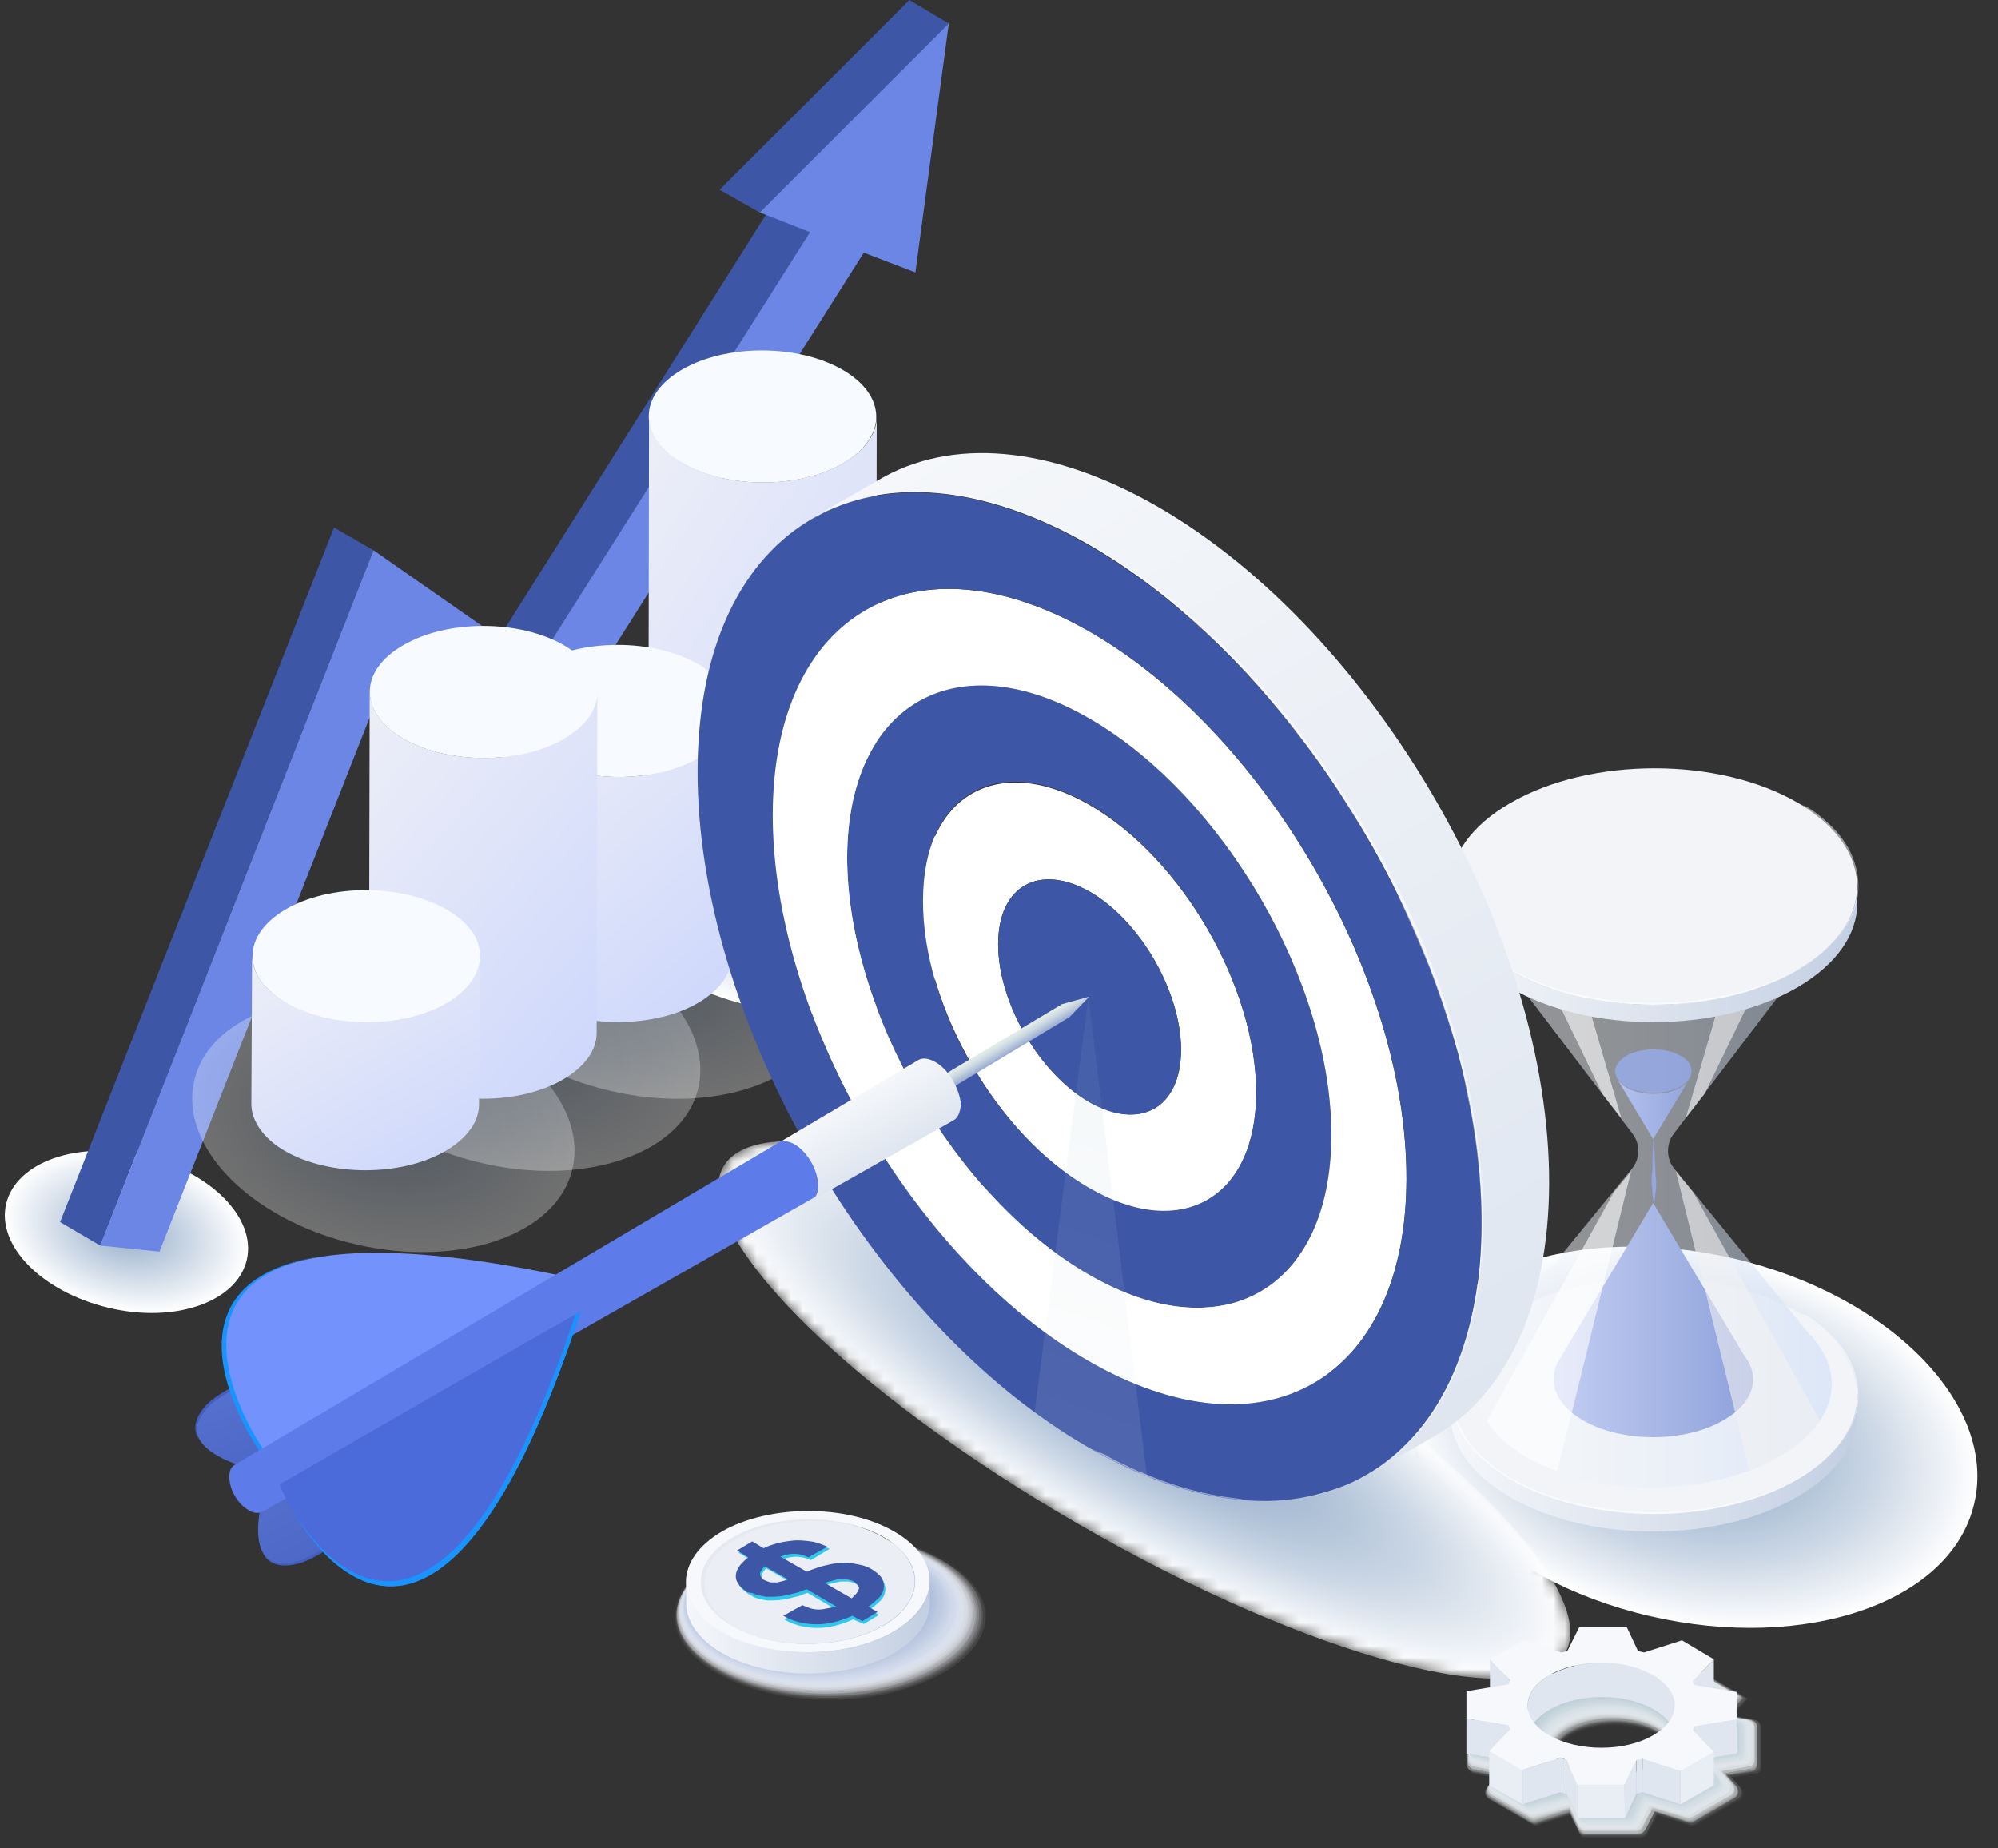 <svg width="173" height="160" viewBox="0 0 173 160" fill="none" xmlns="http://www.w3.org/2000/svg">
<rect x="0" y="0" width="173" height="160" fill="#333333" stroke="none"/>
<path d="M21.365 109.083C20.511 112.697 15.188 114.603 9.405 113.223C3.622 111.843 -0.321 107.834 0.533 104.22C1.387 100.605 6.71 98.699 12.493 100.079C18.276 101.46 22.22 105.468 21.365 109.083Z" fill="url(#paint0_radial)"/>
<path d="M46.47 57.502L43.052 55.465L66.645 18.072L70.128 20.11L46.47 57.502Z" fill="#3D56A6"/>
<path d="M65.791 18.401L62.308 16.429L78.738 0L82.155 2.037L65.791 18.401Z" fill="#3D56A6"/>
<path d="M8.684 107.836L5.201 105.799L28.924 45.668L32.342 47.639L8.684 107.836Z" fill="#3D56A6"/>
<path d="M65.79 18.393L82.154 2.029L79.262 23.584L74.794 21.876L46.01 67.352L33.392 58.611L13.808 108.359L8.683 107.833L32.341 47.637L46.47 57.494L70.128 20.101L65.79 18.393Z" fill="#6B86E4"/>
<path opacity="0.3" d="M49.559 101.209C48.244 106.926 39.767 109.818 30.764 107.715C21.695 105.612 15.451 99.237 16.831 93.52C18.146 87.803 26.623 84.911 35.627 87.014C44.696 89.117 50.939 95.492 49.559 101.209Z" fill="url(#paint1_radial)"/>
<path opacity="0.3" d="M60.467 94.178C59.152 99.895 50.675 102.786 41.672 100.684C32.603 98.581 26.36 92.272 27.674 86.489C28.988 80.771 37.466 77.88 46.469 79.983C55.538 82.151 61.781 88.46 60.467 94.178Z" fill="url(#paint2_radial)"/>
<path opacity="0.3" d="M71.639 87.935C70.324 93.653 61.847 96.544 52.844 94.441C43.775 92.338 37.532 85.964 38.912 80.246C40.226 74.529 48.703 71.638 57.707 73.74C66.71 75.844 72.953 82.218 71.639 87.935Z" fill="url(#paint3_radial)"/>
<path d="M83.797 80.57C82.482 86.287 74.005 89.179 65.002 87.076C55.933 84.973 49.69 78.599 51.07 72.881C52.384 67.164 60.862 64.272 69.865 66.375C78.868 68.478 85.111 74.853 83.797 80.57Z" fill="url(#paint4_radial)"/>
<path d="M56.197 36.016L56.131 75.643C56.131 77.089 57.117 78.6 59.023 79.717C62.9 81.952 69.143 81.952 72.955 79.717C74.861 78.6 75.846 77.154 75.846 75.709L75.912 36.081C75.912 37.527 74.926 38.973 73.02 40.09C69.209 42.324 62.966 42.324 59.089 40.09C57.117 38.907 56.197 37.461 56.197 36.016Z" fill="url(#paint5_linear)"/>
<path d="M72.955 32.016C69.078 29.781 62.835 29.781 59.023 32.016C55.212 34.25 55.212 37.864 59.089 40.099C62.966 42.333 69.209 42.333 73.021 40.099C76.832 37.864 76.832 34.25 72.955 32.016Z" fill="#F7FAFF"/>
<path d="M43.711 61.508L43.646 82.734C43.646 84.18 44.631 85.692 46.537 86.809C50.414 89.043 56.658 89.043 60.469 86.809C62.375 85.692 63.361 84.246 63.361 82.8L63.426 61.574C63.426 63.019 62.441 64.465 60.535 65.582C56.723 67.817 50.48 67.817 46.603 65.582C44.631 64.465 43.711 62.954 43.711 61.508Z" fill="url(#paint6_linear)"/>
<path d="M60.469 57.508C56.592 55.273 50.349 55.273 46.538 57.508C42.726 59.742 42.726 63.357 46.603 65.591C50.48 67.825 56.724 67.825 60.535 65.591C64.347 63.357 64.347 59.742 60.469 57.508Z" fill="#F7FAFF"/>
<path d="M32.012 59.865L31.947 89.372C31.947 90.818 32.932 92.329 34.838 93.447C38.715 95.681 44.958 95.681 48.77 93.447C50.676 92.329 51.662 90.884 51.662 89.438L51.727 59.931C51.727 61.377 50.742 62.822 48.836 63.94C45.024 66.174 38.781 66.174 34.904 63.94C32.998 62.822 32.012 61.311 32.012 59.865Z" fill="url(#paint7_linear)"/>
<path d="M48.835 55.865C44.958 53.631 38.715 53.631 34.903 55.865C31.026 58.1 31.092 61.714 34.903 63.948C38.781 66.183 45.024 66.183 48.835 63.948C52.712 61.714 52.647 58.1 48.835 55.865Z" fill="#F7FAFF"/>
<path d="M21.827 82.684L21.762 95.564C21.762 97.01 22.747 98.521 24.653 99.638C28.53 101.873 34.773 101.873 38.585 99.638C40.491 98.521 41.477 97.076 41.477 95.63L41.542 82.749C41.542 84.195 40.556 85.641 38.651 86.758C34.839 88.992 28.596 88.992 24.719 86.758C22.813 85.641 21.827 84.195 21.827 82.684Z" fill="url(#paint8_linear)"/>
<path d="M38.649 78.738C34.772 76.504 28.529 76.504 24.717 78.738C20.906 80.973 20.906 84.587 24.783 86.822C28.66 89.056 34.904 89.056 38.715 86.822C42.527 84.521 42.527 80.907 38.649 78.738Z" fill="#F7FAFF"/>
<path d="M170.939 130.178C168.967 138.721 156.35 143.058 142.812 139.904C129.274 136.749 119.942 127.22 121.98 118.677C123.951 110.134 136.569 105.797 150.106 108.951C163.644 112.105 172.976 121.634 170.939 130.178Z" fill="url(#paint9_radial)"/>
<path d="M160.817 120.781V122.293C160.817 124.921 159.109 127.55 155.626 129.587C148.725 133.596 137.553 133.596 130.719 129.587C127.302 127.616 125.593 124.987 125.593 122.424V120.913C125.593 123.476 127.302 126.104 130.719 128.076C137.553 132.085 148.725 132.085 155.626 128.076C159.043 126.039 160.817 123.41 160.817 120.781Z" fill="url(#paint10_linear)"/>
<path d="M130.785 113.62C137.685 109.611 148.857 109.611 155.692 113.62C162.526 117.629 162.526 124.069 155.626 128.078C148.726 132.086 137.554 132.086 130.719 128.078C123.819 124.069 123.885 117.629 130.785 113.62Z" fill="#F2F4F8"/>
<path d="M151.025 117.358L143.139 104.148L135.188 117.423C135.056 117.62 134.925 117.883 134.793 118.08V118.146C134.07 119.789 134.793 121.629 137.028 122.943C140.379 124.915 145.899 124.915 149.251 122.943C151.88 121.432 152.471 119.198 151.025 117.358Z" fill="url(#paint11_linear)"/>
<path d="M140.839 91.394C142.153 90.671 144.256 90.671 145.505 91.394C146.819 92.117 146.753 93.365 145.505 94.088C144.19 94.811 142.087 94.811 140.839 94.088C139.525 93.365 139.525 92.182 140.839 91.394Z" fill="#435EBE"/>
<path d="M145.505 94.153C144.191 94.876 142.088 94.876 140.839 94.153C140.511 93.956 140.313 93.759 140.116 93.562L143.139 98.622L146.228 93.496C146.096 93.759 145.834 93.956 145.505 94.153Z" fill="url(#paint12_linear)"/>
<path d="M143.205 98.629C143.205 98.629 143.27 100.009 143.336 101.389C143.336 101.718 143.402 102.046 143.402 102.375C143.402 102.703 143.402 103.032 143.336 103.229C143.336 103.492 143.27 103.689 143.27 103.886C143.27 104.018 143.205 104.149 143.205 104.149C143.205 104.149 143.205 104.083 143.139 103.886C143.139 103.755 143.073 103.492 143.073 103.229C143.073 102.966 143.007 102.638 143.007 102.375C143.007 102.046 143.007 101.718 143.073 101.389C143.073 100.009 143.139 98.629 143.205 98.629Z" fill="#435EBE"/>
<path opacity="0.5" d="M156.611 115.45L144.979 101.19C144.256 100.335 144.256 99.021 144.914 98.167L158.32 80.555L143.139 87.784L127.959 80.555L141.365 98.167C142.022 99.021 142.022 100.335 141.299 101.19L129.47 115.647C126.381 118.999 127.236 123.336 132.099 126.162C138.079 129.645 147.871 129.645 153.917 126.162C159.108 123.271 159.963 118.868 156.611 115.45Z" fill="url(#paint13_linear)"/>
<path opacity="0.6" d="M138.737 94.69L140.38 96.793L136.897 84.832L133.085 82.992L138.737 94.69Z" fill="white"/>
<path opacity="0.6" d="M147.609 94.69L145.966 96.793L149.449 84.832L153.26 82.992L147.609 94.69Z" fill="#F1F2F2"/>
<path d="M160.817 76.68V78.191C160.817 80.82 159.109 83.448 155.626 85.486C148.725 89.495 137.553 89.495 130.719 85.486C127.302 83.514 125.593 80.886 125.593 78.323V76.811C125.593 79.374 127.302 82.003 130.719 83.974C137.553 87.983 148.725 87.983 155.626 83.974C159.043 81.937 160.817 79.308 160.817 76.68Z" fill="url(#paint14_linear)"/>
<path d="M130.785 69.52C137.685 65.511 148.857 65.511 155.692 69.52C162.526 73.529 162.526 79.969 155.626 83.978C148.726 87.987 137.554 87.987 130.719 83.978C123.819 79.969 123.885 73.463 130.785 69.52Z" fill="#F2F4F8"/>
<path opacity="0.6" d="M141.233 101.398L139.722 103.239L128.747 123.019C129.47 124.202 130.653 125.254 132.23 126.174C133.019 126.634 133.939 127.028 134.859 127.357L141.233 101.398Z" fill="white"/>
<path opacity="0.6" d="M145.112 101.398L146.624 103.239L157.598 123.019C156.875 124.202 155.693 125.254 154.115 126.174C153.327 126.634 152.407 127.028 151.487 127.357L145.112 101.398Z" fill="#F1F2F2"/>
<path opacity="0.5" d="M155.693 113.609C155.693 113.609 155.89 113.74 156.284 114.003C156.678 114.266 157.27 114.594 157.861 115.186C158.519 115.777 159.241 116.5 159.899 117.552C160.49 118.603 160.95 119.917 160.819 121.429C160.687 122.94 159.899 124.452 158.781 125.635C157.599 126.883 156.087 127.935 154.444 128.724C151.093 130.301 147.15 131.089 143.207 131.089C139.264 131.089 135.321 130.301 131.969 128.724C130.326 127.935 128.815 126.883 127.632 125.635C126.449 124.386 125.726 122.875 125.66 121.363C125.529 119.852 125.989 118.537 126.646 117.486C127.303 116.435 128.026 115.712 128.683 115.12C129.34 114.529 129.932 114.2 130.326 113.937C130.72 113.674 130.917 113.543 130.917 113.543C130.917 113.543 130.72 113.674 130.326 113.937C129.932 114.2 129.34 114.594 128.749 115.12C128.092 115.712 127.369 116.435 126.712 117.486C126.12 118.537 125.66 119.852 125.792 121.298C125.923 122.743 126.646 124.255 127.763 125.503C128.88 126.752 130.392 127.804 132.035 128.592C135.386 130.169 139.329 130.892 143.272 130.892C147.215 130.892 151.158 130.169 154.51 128.592C156.153 127.804 157.664 126.818 158.847 125.569C160.03 124.321 160.753 122.875 160.884 121.363C161.016 119.917 160.621 118.537 160.03 117.486C159.439 116.435 158.716 115.712 158.059 115.12C157.401 114.529 156.876 114.2 156.481 113.937C155.89 113.74 155.693 113.609 155.693 113.609Z" fill="white"/>
<path opacity="0.5" d="M155.693 69.531C155.693 69.531 155.89 69.662 156.284 69.925C156.678 70.188 157.27 70.516 157.861 71.108C158.519 71.699 159.241 72.422 159.899 73.474C160.49 74.525 160.95 75.839 160.819 77.351C160.687 78.862 159.899 80.374 158.781 81.557C157.599 82.805 156.087 83.857 154.444 84.645C151.093 86.223 147.15 87.011 143.207 87.011C139.264 87.011 135.321 86.223 131.969 84.645C130.326 83.857 128.815 82.805 127.632 81.557C126.449 80.308 125.726 78.797 125.66 77.285C125.529 75.774 125.989 74.459 126.646 73.408C127.303 72.356 128.026 71.633 128.683 71.042C129.34 70.451 129.932 70.122 130.326 69.859C130.72 69.596 130.917 69.465 130.917 69.465C130.917 69.465 130.72 69.596 130.326 69.859C129.932 70.122 129.34 70.516 128.749 71.042C128.092 71.633 127.369 72.356 126.712 73.408C126.12 74.459 125.66 75.774 125.792 77.219C125.923 78.665 126.646 80.177 127.763 81.425C128.88 82.674 130.392 83.725 132.035 84.514C135.386 86.091 139.329 86.814 143.272 86.814C147.215 86.814 151.158 86.025 154.51 84.514C156.153 83.725 157.664 82.74 158.847 81.491C160.03 80.242 160.753 78.797 160.884 77.285C161.016 75.839 160.621 74.459 160.03 73.408C159.439 72.356 158.716 71.633 158.059 71.042C157.401 70.451 156.876 70.122 156.481 69.859C155.89 69.662 155.693 69.531 155.693 69.531Z" fill="white"/>
<mask id="mask0" style="mask-type:alpha" maskUnits="userSpaceOnUse" x="62" y="98" width="74" height="48">
<path d="M62.637 101.001C59.483 106.455 73.218 120.321 93.393 131.953C113.502 143.585 132.363 148.58 135.517 143.125C138.672 137.671 124.937 123.804 104.762 112.173C84.718 100.475 65.791 95.546 62.637 101.001Z" fill="url(#paint15_radial)"/>
</mask>
<g mask="url(#mask0)">
<path d="M62.637 101.001C59.483 106.455 73.218 120.321 93.393 131.953C113.502 143.585 132.363 148.58 135.517 143.125C138.672 137.671 124.937 123.804 104.762 112.173C84.718 100.475 65.791 95.546 62.637 101.001Z" fill="url(#paint16_radial)"/>
</g>
<path d="M108.771 94.621C108.771 103.756 102.265 107.502 94.313 102.902C86.362 98.302 79.921 87.13 79.921 77.995C79.921 68.86 86.427 65.115 94.379 69.715C102.331 74.315 108.771 85.421 108.771 94.621ZM94.313 95.41C98.716 97.907 102.265 95.936 102.265 90.876C102.265 85.881 98.716 79.704 94.379 77.206C89.976 74.709 86.427 76.681 86.427 81.741C86.427 86.735 89.91 92.847 94.313 95.41Z" fill="white"/>
<path d="M94.378 77.216C89.975 74.718 86.426 76.69 86.426 81.75C86.426 86.81 89.975 92.922 94.312 95.419C98.715 97.916 102.264 95.945 102.264 90.885C102.264 85.825 98.715 79.713 94.378 77.216Z" fill="#3D56A6"/>
<path d="M115.277 98.377C115.211 111.652 105.814 117.041 94.248 110.338C82.681 103.635 73.35 87.469 73.35 74.194C73.415 60.919 82.813 55.53 94.379 62.233C105.945 68.936 115.343 85.103 115.277 98.377ZM94.313 102.846C102.265 107.446 108.771 103.766 108.771 94.566C108.771 85.431 102.331 74.259 94.379 69.659C86.427 65.059 79.921 68.739 79.921 77.94C79.856 87.14 86.296 98.246 94.313 102.846Z" fill="#3D56A6"/>
<path d="M121.783 102.121C121.718 119.536 109.429 126.567 94.248 117.827C79.067 109.087 66.844 87.86 66.91 70.445C66.975 53.03 79.265 45.998 94.445 54.739C109.56 63.479 121.849 84.706 121.783 102.121ZM94.248 110.335C105.814 117.038 115.212 111.65 115.277 98.375C115.343 85.1 105.946 68.934 94.379 62.23C82.813 55.527 73.416 60.916 73.35 74.191C73.35 87.466 82.682 103.698 94.248 110.335Z" fill="white"/>
<path d="M100.292 43.895C90.829 38.441 82.286 37.915 76.109 41.529L70.26 44.881C76.437 41.332 84.98 41.792 94.444 47.247C113.173 58.09 128.354 84.311 128.288 105.866C128.288 116.578 124.476 124.135 118.365 127.684L124.213 124.333C130.325 120.784 134.071 113.226 134.137 102.515C134.202 80.96 119.022 54.739 100.292 43.895Z" fill="url(#paint17_linear)"/>
<path d="M128.288 105.864C128.222 127.419 112.976 136.094 94.247 125.316C75.517 114.538 60.337 88.252 60.403 66.697C60.468 45.142 75.715 36.467 94.444 47.31C113.173 58.153 128.354 84.374 128.288 105.864ZM94.247 117.824C109.427 126.565 121.716 119.533 121.782 102.118C121.848 84.703 109.559 63.477 94.444 54.736C79.329 45.996 66.974 53.028 66.909 70.442C66.843 87.857 79.066 109.084 94.247 117.824Z" fill="#3D56A6"/>
<path opacity="0.5" d="M94.248 125.307C94.248 125.307 94.773 125.57 95.694 126.096C96.153 126.359 96.745 126.622 97.468 126.95C97.796 127.147 98.191 127.279 98.585 127.476C98.979 127.673 99.439 127.87 99.899 128.002C101.739 128.724 104.105 129.447 106.865 129.776C107.062 129.776 107.194 129.842 107.391 129.842C107.588 129.842 107.72 129.842 107.917 129.842C108.245 129.842 108.64 129.907 109.034 129.907C109.428 129.907 109.757 129.907 110.151 129.907C110.545 129.907 110.94 129.842 111.334 129.842C112.911 129.71 114.488 129.316 116.131 128.725C117.709 128.133 119.286 127.213 120.732 125.964C122.112 124.781 123.426 123.27 124.412 121.627C126.449 118.276 127.632 114.201 128.092 109.929C128.486 105.658 128.223 101.189 127.435 96.72C127.238 95.603 126.975 94.486 126.778 93.369C126.515 92.252 126.252 91.135 125.923 90.083C125.266 87.914 124.543 85.746 123.689 83.577C122.835 81.474 121.914 79.371 120.929 77.268C119.943 75.231 118.826 73.194 117.643 71.288C116.46 69.382 115.277 67.476 113.963 65.702C113.306 64.782 112.648 63.928 111.991 63.073C111.334 62.219 110.611 61.365 109.954 60.576C107.194 57.29 104.171 54.399 101.148 51.901C98.059 49.404 94.971 47.367 91.882 45.855C90.37 45.067 88.793 44.475 87.347 43.95C86.624 43.753 85.902 43.49 85.179 43.293C84.85 43.227 84.456 43.095 84.127 43.03C83.799 42.964 83.404 42.898 83.076 42.833C80.316 42.373 77.819 42.438 75.913 42.833C73.941 43.161 72.43 43.753 71.51 44.278C71.05 44.475 70.655 44.738 70.458 44.87C70.195 45.001 70.064 45.067 70.064 45.067C70.064 45.067 70.195 45.001 70.458 44.87C70.721 44.738 71.05 44.541 71.51 44.278C72.495 43.818 73.941 43.227 75.913 42.833C77.884 42.504 80.381 42.373 83.141 42.833C83.47 42.898 83.864 42.964 84.193 43.03C84.522 43.095 84.916 43.227 85.245 43.293C85.967 43.424 86.69 43.687 87.479 43.95C88.99 44.475 90.502 45.067 92.013 45.855C95.102 47.367 98.256 49.404 101.345 51.836C104.434 54.333 107.391 57.225 110.217 60.51C110.94 61.299 111.597 62.153 112.254 63.008C112.911 63.862 113.568 64.716 114.226 65.636C115.54 67.411 116.723 69.317 117.906 71.222C119.089 73.128 120.14 75.165 121.192 77.203C122.243 79.24 123.163 81.343 123.952 83.511C124.806 85.614 125.529 87.849 126.12 90.017C126.449 91.135 126.712 92.252 126.975 93.303C127.238 94.42 127.435 95.537 127.632 96.655C128.42 101.123 128.618 105.592 128.223 109.864C127.763 114.135 126.646 118.21 124.543 121.627C123.492 123.336 122.243 124.781 120.797 125.964C119.352 127.147 117.774 128.067 116.197 128.725C114.62 129.382 112.977 129.71 111.4 129.842C111.005 129.842 110.611 129.907 110.217 129.907C109.823 129.907 109.428 129.907 109.1 129.907C108.705 129.907 108.377 129.842 107.983 129.842C107.785 129.842 107.654 129.842 107.457 129.776C107.26 129.776 107.128 129.71 106.931 129.71C104.171 129.382 101.805 128.659 99.965 127.936C99.505 127.739 99.045 127.542 98.651 127.41C98.256 127.213 97.862 127.082 97.534 126.884C96.811 126.556 96.219 126.293 95.759 125.964C94.708 125.57 94.248 125.307 94.248 125.307Z" fill="white"/>
<path opacity="0.1" d="M89.58 122.294C91.092 123.411 92.603 124.397 94.18 125.317C95.955 126.303 97.663 127.157 99.306 127.814L94.246 86.281L89.58 122.294Z" fill="url(#paint18_linear)"/>
<path d="M45.749 112.773L20.514 126.771C20.514 126.771 14.336 124.931 18.345 121.251C21.828 118.425 35.431 113.693 45.749 112.773Z" fill="url(#paint19_linear)"/>
<path d="M18.41 121.448C16.964 122.762 16.833 123.814 17.227 124.668C16.702 123.814 16.702 122.631 18.279 121.251C21.828 118.425 35.365 113.693 45.683 112.773L45.223 113.036C35.037 114.088 21.893 118.688 18.41 121.448Z" fill="#435EBE"/>
<path d="M23.272 126.294C24.323 125.637 25.572 124.848 27.018 123.994C28.463 123.074 30.041 122.088 31.815 120.971C33.589 119.854 35.495 118.605 37.532 117.356C39.57 116.042 41.673 114.662 43.841 113.282C45.353 112.296 47.061 111.508 48.639 110.456C7.237 101.781 21.103 124.06 23.14 126.425C23.14 126.36 23.206 126.36 23.272 126.294Z" fill="#7492FB"/>
<path d="M23.338 126.223C23.273 126.223 23.273 126.289 23.207 126.289C23.141 126.354 23.141 126.354 23.075 126.42C21.498 124.58 12.889 110.977 27.938 108.742C13.744 111.042 21.564 123.988 23.338 126.223Z" fill="#1993FF"/>
<path d="M92.605 88.056L94.314 86.281L91.948 86.938L80.316 93.904L81.039 95.022L92.605 88.056Z" fill="url(#paint20_linear)"/>
<path d="M47.325 115.727L22.55 130.579C22.55 130.579 21.039 136.887 26.23 135.179C30.502 133.602 41.345 124.204 47.325 115.727Z" fill="url(#paint21_linear)"/>
<path d="M26.23 135.253C24.192 135.91 23.207 135.319 22.747 134.464C23.272 135.253 24.258 135.647 26.098 135.056C30.238 133.413 40.753 124.41 46.799 116.064L47.259 115.801C41.345 124.213 30.501 133.61 26.23 135.253Z" fill="#435EBE"/>
<path d="M68.749 99.021C68.355 98.823 68.026 98.758 67.697 98.758L20.316 126.819C19.987 127.016 19.855 127.345 19.855 127.87C19.855 128.922 20.578 130.236 21.564 130.762C22.09 131.091 22.55 131.025 22.878 130.762C22.878 130.762 22.813 130.762 22.813 130.828L70.589 103.621C70.786 103.358 70.852 103.029 70.852 102.569C70.852 101.321 69.932 99.678 68.749 99.021Z" fill="#5D7CE9"/>
<path d="M80.974 91.938C80.382 91.61 79.856 91.544 79.462 91.807L67.699 98.773C68.027 98.773 68.356 98.838 68.75 99.036C69.933 99.693 70.853 101.336 70.853 102.716C70.853 103.176 70.722 103.504 70.59 103.767L82.551 96.998C82.945 96.801 83.142 96.275 83.208 95.618C83.077 94.238 82.157 92.595 80.974 91.938Z" fill="url(#paint22_linear)"/>
<path d="M24.391 128.399C25.442 127.807 48.64 114.401 50.283 113.547C37.074 153.766 25.245 131.488 24.194 128.465C24.259 128.465 24.325 128.465 24.391 128.399Z" fill="#4C6BDA"/>
<path d="M25.378 130.83C28.992 136.745 38.915 146.405 49.824 113.81C50.021 113.678 50.218 113.613 50.284 113.547C39.047 147.785 28.795 136.745 25.378 130.83Z" fill="#1993FF"/>
<path opacity="0.032" d="M71.837 147.187C75.583 147.187 79.066 146.333 81.694 144.822C84.06 143.442 85.374 141.733 85.374 139.893C85.374 138.119 84.06 136.41 81.76 135.03C79.131 133.518 75.648 132.664 71.902 132.664C68.157 132.664 64.674 133.518 62.045 135.03C59.679 136.41 58.365 138.119 58.365 139.959C58.365 141.733 59.679 143.442 61.979 144.822C64.608 146.333 68.157 147.187 71.837 147.187Z" fill="#FCFDFE"/>
<path opacity="0.065" d="M71.837 147.128C75.583 147.128 79 146.273 81.629 144.828C83.994 143.448 85.309 141.739 85.309 139.965C85.309 138.19 84.06 136.482 81.694 135.167C79.131 133.656 75.648 132.867 71.968 132.867C68.222 132.867 64.805 133.722 62.176 135.167C59.811 136.547 58.496 138.256 58.496 140.03C58.496 141.805 59.745 143.513 62.111 144.828C64.608 146.273 68.091 147.128 71.837 147.128Z" fill="#FAFBFD"/>
<path opacity="0.097" d="M71.77 146.988C75.45 146.988 78.933 146.199 81.496 144.688C83.862 143.308 85.11 141.599 85.11 139.89C85.11 138.116 83.862 136.473 81.562 135.093C78.999 133.582 75.581 132.793 71.901 132.793C68.221 132.793 64.738 133.582 62.175 135.093C59.809 136.473 58.561 138.182 58.561 139.89C58.561 141.665 59.809 143.308 62.109 144.688C64.607 146.133 68.09 146.988 71.77 146.988Z" fill="#F7F9FC"/>
<path opacity="0.129" d="M71.704 146.867C75.384 146.867 78.802 146.079 81.365 144.567C83.665 143.253 84.979 141.544 84.979 139.77C84.979 138.061 83.73 136.353 81.43 135.038C78.867 133.593 75.45 132.738 71.835 132.738C68.155 132.738 64.738 133.527 62.175 135.038C59.875 136.353 58.561 138.061 58.561 139.836C58.561 141.544 59.809 143.253 62.109 144.567C64.607 146.079 68.024 146.867 71.704 146.867Z" fill="#F4F6FA"/>
<path opacity="0.161" d="M71.638 146.802C75.253 146.802 78.67 146.013 81.233 144.502C83.533 143.187 84.782 141.479 84.782 139.77C84.782 138.061 83.533 136.353 81.233 135.038C78.736 133.593 75.319 132.738 71.704 132.738C68.09 132.738 64.672 133.527 62.109 135.038C59.809 136.353 58.561 138.061 58.561 139.77C58.561 141.479 59.809 143.187 62.109 144.502C64.607 145.947 68.024 146.802 71.638 146.802Z" fill="#F2F4F9"/>
<path opacity="0.194" d="M71.574 146.659C75.189 146.659 78.54 145.871 81.037 144.425C83.337 143.111 84.586 141.402 84.586 139.693C84.586 137.985 83.337 136.342 81.103 135.027C78.606 133.582 75.254 132.793 71.64 132.793C68.025 132.793 64.674 133.582 62.177 135.027C59.877 136.342 58.628 138.05 58.628 139.759C58.628 141.468 59.877 143.111 62.111 144.425C64.608 145.871 67.96 146.659 71.574 146.659Z" fill="#EFF2F8"/>
<path opacity="0.226" d="M71.508 146.602C75.057 146.602 78.409 145.813 80.906 144.368C83.206 143.053 84.455 141.41 84.455 139.702C84.455 137.993 83.206 136.35 80.972 135.102C78.474 133.656 75.189 132.867 71.574 132.867C68.025 132.867 64.674 133.656 62.177 135.102C59.877 136.416 58.628 138.059 58.628 139.767C58.628 141.476 59.877 143.119 62.111 144.368C64.608 145.748 67.96 146.602 71.508 146.602Z" fill="#ECF0F7"/>
<path opacity="0.258" d="M71.441 146.473C74.99 146.473 78.276 145.685 80.773 144.239C83.007 142.924 84.256 141.281 84.256 139.573C84.256 137.93 83.007 136.287 80.839 134.973C78.407 133.527 75.056 132.738 71.507 132.738C67.958 132.738 64.672 133.527 62.175 134.973C59.941 136.287 58.692 137.93 58.692 139.639C58.692 141.281 59.941 142.924 62.109 144.239C64.607 145.685 67.893 146.473 71.441 146.473Z" fill="#EAEEF6"/>
<path opacity="0.29" d="M71.377 146.339C74.86 146.339 78.212 145.551 80.643 144.17C82.877 142.856 84.126 141.279 84.126 139.57C84.126 137.927 82.943 136.284 80.709 135.036C78.277 133.59 74.992 132.867 71.508 132.867C68.025 132.867 64.674 133.656 62.242 135.036C60.008 136.35 58.759 137.927 58.759 139.636C58.759 141.279 59.942 142.922 62.177 144.17C64.608 145.551 67.894 146.339 71.377 146.339Z" fill="#E7ECF5"/>
<path opacity="0.323" d="M71.31 146.273C74.793 146.273 78.079 145.485 80.51 144.105C82.745 142.856 83.928 141.213 83.928 139.57C83.928 137.927 82.745 136.284 80.576 135.036C78.145 133.656 74.924 132.867 71.442 132.867C67.959 132.867 64.673 133.656 62.241 135.036C60.007 136.284 58.824 137.927 58.824 139.57C58.824 141.213 60.007 142.856 62.175 144.105C64.607 145.485 67.827 146.273 71.31 146.273Z" fill="#E5EAF3"/>
<path opacity="0.355" d="M71.244 146.133C74.727 146.133 77.947 145.345 80.379 143.965C82.548 142.716 83.796 141.073 83.796 139.43C83.796 137.787 82.613 136.21 80.445 134.962C78.013 133.582 74.793 132.793 71.376 132.793C67.893 132.793 64.673 133.582 62.241 134.962C60.072 136.21 58.824 137.853 58.824 139.496C58.824 141.139 60.007 142.716 62.175 143.965C64.607 145.345 67.827 146.133 71.244 146.133Z" fill="#E2E8F2"/>
<path opacity="0.387" d="M71.179 146.068C74.596 146.068 77.816 145.279 80.182 143.899C82.35 142.65 83.533 141.073 83.533 139.43C83.533 137.787 82.35 136.21 80.182 134.962C77.816 133.582 74.596 132.793 71.179 132.793C67.761 132.793 64.541 133.582 62.175 134.962C60.007 136.21 58.824 137.787 58.824 139.43C58.824 141.073 60.007 142.65 62.175 143.899C64.607 145.279 67.761 146.068 71.179 146.068Z" fill="#DFE5F1"/>
<path opacity="0.419" d="M71.179 145.945C74.596 145.945 77.75 145.156 80.116 143.842C82.285 142.593 83.468 141.016 83.468 139.373C83.468 137.796 82.285 136.219 80.182 134.97C77.816 133.59 74.662 132.867 71.244 132.867C67.827 132.867 64.673 133.656 62.307 134.97C60.138 136.219 58.955 137.796 58.955 139.439C58.955 141.016 60.138 142.593 62.241 143.842C64.607 145.156 67.761 145.945 71.179 145.945Z" fill="#DDE3F0"/>
<path opacity="0.452" d="M71.113 145.805C74.465 145.805 77.619 145.082 79.985 143.702C82.153 142.453 83.336 140.876 83.336 139.299C83.336 137.722 82.153 136.145 80.05 134.896C77.685 133.516 74.596 132.793 71.179 132.793C67.827 132.793 64.673 133.516 62.307 134.896C60.138 136.145 58.955 137.722 58.955 139.299C58.955 140.876 60.138 142.453 62.241 143.702C64.607 145.082 67.696 145.805 71.113 145.805Z" fill="#DAE1EF"/>
<path opacity="0.484" d="M71.049 145.739C74.4 145.739 77.489 145.016 79.855 143.636C81.958 142.388 83.141 140.876 83.141 139.233C83.141 137.656 82.023 136.145 79.921 134.896C77.62 133.516 74.466 132.793 71.114 132.793C67.763 132.793 64.674 133.516 62.308 134.896C60.205 136.145 59.023 137.656 59.023 139.299C59.023 140.876 60.14 142.388 62.243 143.636C64.543 144.951 67.697 145.739 71.049 145.739Z" fill="#D7DFEE"/>
<path opacity="0.516" d="M70.982 145.608C74.267 145.608 77.422 144.885 79.722 143.505C81.825 142.256 83.008 140.745 83.008 139.167C83.008 137.59 81.891 136.079 79.788 134.896C77.488 133.582 74.399 132.793 71.113 132.793C67.827 132.793 64.673 133.516 62.373 134.896C60.27 136.145 59.087 137.656 59.087 139.233C59.087 140.81 60.204 142.322 62.307 143.505C64.541 144.885 67.63 145.608 70.982 145.608Z" fill="#D5DDEC"/>
<path opacity="0.548" d="M70.917 145.54C74.203 145.54 77.292 144.817 79.592 143.502C81.695 142.319 82.812 140.742 82.812 139.231C82.812 137.653 81.695 136.142 79.658 134.959C77.358 133.645 74.335 132.922 71.049 132.922C67.763 132.922 64.674 133.645 62.374 134.959C60.271 136.142 59.154 137.719 59.154 139.231C59.154 140.808 60.271 142.319 62.308 143.502C64.543 144.751 67.632 145.54 70.917 145.54Z" fill="#D2DBEB"/>
<path opacity="0.581" d="M70.852 145.419C74.138 145.419 77.16 144.696 79.46 143.382C81.564 142.199 82.681 140.687 82.681 139.11C82.681 137.599 81.564 136.087 79.526 134.904C77.292 133.59 74.203 132.867 70.983 132.867C67.697 132.867 64.674 133.59 62.374 134.904C60.271 136.087 59.154 137.599 59.154 139.176C59.154 140.687 60.271 142.199 62.308 143.382C64.543 144.696 67.632 145.419 70.852 145.419Z" fill="#CFD9EA"/>
<path opacity="0.613" d="M70.786 145.279C74.006 145.279 77.029 144.556 79.263 143.242C81.301 142.059 82.418 140.548 82.418 139.036C82.418 137.525 81.301 136.013 79.263 134.83C77.029 133.516 74.006 132.793 70.786 132.793C67.566 132.793 64.543 133.516 62.308 134.83C60.271 136.013 59.154 137.525 59.154 139.036C59.154 140.548 60.271 142.059 62.308 143.242C64.543 144.556 67.566 145.279 70.786 145.279Z" fill="#CDD7E9"/>
<path opacity="0.645" d="M70.719 145.211C73.939 145.211 76.896 144.488 79.131 143.239C81.168 142.057 82.285 140.545 82.285 139.034C82.285 137.522 81.168 136.076 79.196 134.893C76.962 133.579 74.005 132.922 70.785 132.922C67.564 132.922 64.607 133.645 62.373 134.893C60.336 136.076 59.218 137.588 59.218 139.099C59.218 140.611 60.336 142.057 62.307 143.239C64.541 144.488 67.564 145.211 70.719 145.211Z" fill="#CAD4E8"/>
<path opacity="0.677" d="M70.653 145.091C73.808 145.091 76.765 144.368 78.999 143.119C81.036 141.936 82.154 140.49 82.154 138.979C82.154 137.467 81.036 136.022 79.065 134.839C76.896 133.59 73.873 132.867 70.719 132.867C67.564 132.867 64.607 133.59 62.373 134.839C60.336 136.022 59.218 137.467 59.218 138.979C59.218 140.49 60.336 141.936 62.307 143.119C64.541 144.368 67.499 145.091 70.653 145.091Z" fill="#C7D2E7"/>
<path opacity="0.71" d="M70.589 145.025C73.743 145.025 76.701 144.302 78.869 143.053C80.841 141.87 81.958 140.425 81.958 138.913C81.958 137.402 80.906 135.956 78.935 134.839C76.766 133.59 73.809 132.867 70.655 132.867C67.5 132.867 64.543 133.59 62.374 134.839C60.403 136.022 59.286 137.467 59.286 138.979C59.286 140.49 60.337 141.936 62.309 143.053C64.543 144.302 67.5 145.025 70.589 145.025Z" fill="#C5D0E5"/>
<path opacity="0.742" d="M70.589 144.893C73.678 144.893 76.635 144.17 78.804 142.922C80.775 141.805 81.892 140.359 81.892 138.847C81.892 137.402 80.841 135.956 78.869 134.839C76.701 133.59 73.809 132.867 70.72 132.867C67.632 132.867 64.674 133.59 62.506 134.839C60.534 135.956 59.417 137.402 59.417 138.913C59.417 140.359 60.469 141.805 62.44 142.922C64.543 144.17 67.435 144.893 70.589 144.893Z" fill="#C2CEE4"/>
<path opacity="0.774" d="M70.523 144.751C73.612 144.751 76.504 144.094 78.672 142.845C80.644 141.728 81.695 140.282 81.695 138.836C81.695 137.391 80.644 135.945 78.672 134.828C76.504 133.579 73.678 132.922 70.589 132.922C67.5 132.922 64.609 133.579 62.44 134.828C60.469 135.945 59.417 137.391 59.417 138.836C59.417 140.282 60.469 141.728 62.44 142.845C64.543 144.094 67.435 144.751 70.523 144.751Z" fill="#C0CCE3"/>
<path opacity="0.806" d="M70.456 144.685C73.545 144.685 76.371 144.028 78.539 142.779C80.511 141.662 81.562 140.216 81.562 138.771C81.562 137.325 80.511 135.945 78.605 134.828C76.502 133.579 73.611 132.922 70.588 132.922C67.499 132.922 64.673 133.579 62.505 134.828C60.533 135.945 59.481 137.391 59.481 138.836C59.481 140.282 60.533 141.662 62.439 142.779C64.542 143.962 67.368 144.685 70.456 144.685Z" fill="#BDCAE2"/>
<path opacity="0.839" d="M70.391 144.565C73.413 144.565 76.239 143.908 78.342 142.659C80.248 141.542 81.299 140.162 81.299 138.716C81.299 137.27 80.248 135.89 78.342 134.773C76.239 133.524 73.413 132.867 70.391 132.867C67.368 132.867 64.542 133.524 62.439 134.773C60.533 135.89 59.481 137.27 59.481 138.716C59.481 140.162 60.533 141.542 62.439 142.659C64.542 143.908 67.368 144.565 70.391 144.565Z" fill="#BAC8E1"/>
<path opacity="0.871" d="M70.326 144.425C73.349 144.425 76.109 143.768 78.212 142.519C80.118 141.402 81.169 140.022 81.169 138.576C81.169 137.13 80.118 135.75 78.278 134.699C76.175 133.516 73.415 132.793 70.392 132.793C67.369 132.793 64.609 133.45 62.506 134.699C60.6 135.816 59.549 137.196 59.549 138.642C59.549 140.088 60.6 141.468 62.44 142.519C64.543 143.768 67.303 144.425 70.326 144.425Z" fill="#B8C6E0"/>
<path opacity="0.903" d="M70.26 144.357C73.218 144.357 76.044 143.699 78.081 142.517C79.987 141.399 81.038 140.019 81.038 138.639C81.038 137.259 79.987 135.879 78.147 134.762C76.109 133.579 73.284 132.922 70.326 132.922C67.369 132.922 64.543 133.579 62.506 134.762C60.6 135.879 59.549 137.259 59.549 138.639C59.549 140.019 60.6 141.399 62.44 142.517C64.543 143.699 67.303 144.357 70.26 144.357Z" fill="#B5C3DE"/>
<path opacity="0.935" d="M70.194 144.236C73.151 144.236 75.911 143.579 77.948 142.396C79.788 141.345 80.84 139.965 80.84 138.519C80.84 137.139 79.854 135.759 78.014 134.707C75.977 133.524 73.216 132.867 70.259 132.867C67.302 132.867 64.542 133.524 62.505 134.707C60.664 135.759 59.613 137.139 59.613 138.585C59.613 139.965 60.599 141.345 62.439 142.396C64.542 143.579 67.236 144.236 70.194 144.236Z" fill="#B2C1DD"/>
<path opacity="0.968" d="M70.129 144.17C73.021 144.17 75.781 143.513 77.818 142.33C79.658 141.279 80.71 139.899 80.71 138.519C80.71 137.139 79.724 135.824 77.884 134.707C75.847 133.524 73.152 132.867 70.261 132.867C67.369 132.867 64.609 133.524 62.572 134.707C60.732 135.759 59.68 137.139 59.68 138.519C59.68 139.899 60.666 141.213 62.506 142.33C64.543 143.513 67.238 144.17 70.129 144.17Z" fill="#B0BFDC"/>
<path d="M70.064 144.037C72.955 144.037 75.649 143.379 77.687 142.262C79.527 141.211 80.512 139.831 80.512 138.516C80.512 137.136 79.527 135.822 77.687 134.77C75.715 133.588 73.021 132.996 70.129 132.996C67.238 132.996 64.543 133.653 62.506 134.77C60.666 135.822 59.68 137.202 59.68 138.516C59.68 139.896 60.666 141.211 62.506 142.262C64.478 143.379 67.172 144.037 70.064 144.037Z" fill="#ADBDDB"/>
<path d="M63.359 133.112C66.973 131.009 72.888 131.009 76.502 133.112C80.117 135.215 80.117 138.633 76.437 140.736C72.822 142.838 66.908 142.838 63.293 140.736C59.745 138.633 59.745 135.215 63.359 133.112Z" fill="#EBEEF5"/>
<path d="M63.687 140.861C60.072 138.758 60.072 135.341 63.753 133.238C66.907 131.398 71.836 131.201 75.384 132.515C71.77 131.003 66.644 131.135 63.358 133.041C59.744 135.144 59.678 138.561 63.292 140.664C63.753 140.927 64.278 141.189 64.804 141.387C64.41 141.255 64.081 141.124 63.687 140.861Z" fill="#E6E9F0"/>
<path d="M74.663 135.735C74.992 135.801 75.32 135.932 75.649 136.129C76.043 136.392 76.372 136.655 76.503 136.918C76.634 137.181 76.7 137.509 76.634 137.838C76.569 138.166 76.372 138.495 76.043 138.758C75.846 138.955 75.583 139.152 75.32 139.349L76.109 139.809L74.794 140.598L73.874 140.204C72.954 140.598 72.1 140.861 71.18 140.927C69.997 140.992 68.946 140.795 67.894 140.204L69.537 139.284C69.866 139.415 70.129 139.547 70.457 139.612C70.786 139.678 71.114 139.678 71.443 139.612C71.771 139.547 72.1 139.481 72.429 139.415H72.494L69.931 137.904C69.668 137.969 69.406 138.101 69.208 138.166C68.683 138.298 68.223 138.429 67.763 138.495C67.303 138.561 66.843 138.561 66.448 138.561C66.054 138.495 65.594 138.429 65.2 138.232C65.068 138.101 64.937 138.101 64.871 138.035C64.74 137.969 64.674 137.904 64.608 137.838C64.28 137.641 64.082 137.378 63.951 137.115C63.82 136.852 63.82 136.589 63.885 136.326C63.951 136.064 64.148 135.735 64.411 135.472C64.543 135.341 64.74 135.143 64.937 135.012L63.951 134.421L65.331 133.632L66.317 134.223C66.58 134.092 66.908 133.961 67.171 133.895C67.697 133.698 68.288 133.632 68.814 133.566C69.34 133.501 69.866 133.566 70.391 133.632C70.917 133.698 71.377 133.895 71.837 134.092L70.194 135.078C69.406 134.683 68.617 134.683 67.763 135.012L70.063 136.326C70.194 136.261 70.391 136.195 70.523 136.129C70.917 135.998 71.246 135.866 71.64 135.801C71.969 135.735 72.363 135.604 72.691 135.604C73.02 135.538 73.349 135.538 73.743 135.538C74.006 135.538 74.334 135.604 74.663 135.735ZM74.466 137.509C74.4 137.378 74.269 137.246 74.072 137.115C73.874 136.984 73.743 136.984 73.48 136.918C73.283 136.918 73.02 136.918 72.757 136.918C72.494 136.984 72.231 137.049 71.903 137.115C71.771 137.115 71.706 137.181 71.574 137.246L73.874 138.561C73.94 138.495 74.006 138.429 74.072 138.364C74.269 138.166 74.4 138.035 74.4 137.904C74.531 137.772 74.531 137.641 74.466 137.509ZM68.354 136.918L66.383 135.801H66.317C66.186 135.932 66.054 136.129 65.988 136.261C65.923 136.392 65.923 136.524 65.988 136.655C66.054 136.786 66.186 136.918 66.317 136.984C66.448 137.049 66.645 137.115 66.843 137.181C67.04 137.181 67.237 137.181 67.434 137.181C67.697 137.115 68.025 137.049 68.354 136.918Z" fill="#31C7ED"/>
<path d="M74.531 135.486C74.86 135.551 75.189 135.683 75.517 135.88C75.911 136.143 76.24 136.406 76.371 136.669C76.503 136.931 76.569 137.26 76.503 137.589C76.437 137.917 76.24 138.246 75.911 138.509C75.714 138.706 75.451 138.903 75.189 139.1L75.977 139.56L74.663 140.349L73.808 139.889C72.888 140.283 72.034 140.546 71.114 140.612C69.931 140.677 68.88 140.48 67.828 139.889L69.471 138.969C69.8 139.1 70.063 139.231 70.391 139.297C70.72 139.363 71.048 139.363 71.377 139.297C71.706 139.231 72.034 139.166 72.363 139.1H72.428L69.865 137.589C69.603 137.654 69.34 137.786 69.143 137.851C68.617 137.983 68.157 138.114 67.697 138.18C67.237 138.246 66.777 138.246 66.382 138.246C65.988 138.18 65.528 138.114 65.134 137.917C64.937 137.917 64.871 137.851 64.74 137.851C64.608 137.786 64.542 137.72 64.477 137.654C64.148 137.457 63.951 137.194 63.819 136.931C63.688 136.669 63.688 136.406 63.754 136.143C63.819 135.88 64.017 135.551 64.279 135.288C64.411 135.157 64.608 134.96 64.805 134.828L63.819 134.237L65.134 133.448L66.12 134.04C66.382 133.908 66.711 133.777 66.974 133.711C67.5 133.514 68.091 133.448 68.617 133.383C69.143 133.317 69.668 133.383 70.194 133.448C70.72 133.514 71.18 133.711 71.64 133.908L69.997 134.828C69.208 134.434 68.42 134.434 67.565 134.763L69.865 136.077C69.997 136.011 70.194 135.946 70.326 135.88C70.72 135.748 71.048 135.617 71.377 135.551C71.706 135.486 72.1 135.354 72.428 135.354C72.757 135.288 73.086 135.288 73.48 135.288C73.874 135.354 74.203 135.42 74.531 135.486ZM74.334 137.326C74.269 137.194 74.137 137.063 73.94 136.931C73.743 136.8 73.611 136.8 73.349 136.734C73.151 136.734 72.888 136.734 72.626 136.734C72.363 136.734 72.1 136.866 71.771 136.931C71.64 136.931 71.574 136.997 71.443 137.063L73.743 138.377C73.808 138.311 73.874 138.246 73.94 138.18C74.137 137.983 74.269 137.851 74.269 137.72C74.4 137.589 74.4 137.457 74.334 137.326ZM68.223 136.734L66.251 135.617H66.185C66.054 135.748 65.922 135.946 65.857 136.077C65.791 136.209 65.791 136.34 65.857 136.471C65.922 136.603 66.054 136.734 66.185 136.8C66.317 136.866 66.514 136.931 66.711 136.997C66.908 136.997 67.105 136.997 67.302 136.997C67.631 136.931 67.894 136.866 68.223 136.734Z" fill="#3D56A6"/>
<path d="M80.512 136.926V138.766C80.512 140.343 79.461 141.92 77.424 143.103C73.283 145.469 66.58 145.469 62.506 143.103C60.469 141.92 59.417 140.343 59.417 138.832V136.991C59.417 138.569 60.469 140.08 62.506 141.263C66.646 143.629 73.283 143.629 77.424 141.263C79.461 140.08 80.512 138.503 80.512 136.926Z" fill="url(#paint23_linear)"/>
<path d="M62.505 132.591C66.645 130.225 73.348 130.225 77.423 132.591C81.563 134.957 81.497 138.834 77.357 141.265C73.217 143.631 66.514 143.631 62.439 141.265C58.365 138.9 58.365 135.022 62.505 132.591ZM76.503 140.74C80.117 138.637 80.183 135.219 76.568 133.116C72.954 131.014 67.039 131.014 63.425 133.116C59.811 135.219 59.745 138.637 63.359 140.74C66.974 142.843 72.823 142.843 76.503 140.74Z" fill="#F6F8FC"/>
<path opacity="0.031" d="M136.106 150.24C135.383 150.634 134.923 151.226 134.923 151.686C134.923 152.146 135.383 152.672 136.106 153.066C137.092 153.592 138.406 153.92 139.852 153.92C141.232 153.92 142.612 153.592 143.598 153.066C144.32 152.672 144.78 152.08 144.78 151.62C144.78 151.16 144.32 150.634 143.598 150.24C142.612 149.714 141.297 149.386 139.852 149.386C138.472 149.32 137.092 149.649 136.106 150.24ZM136.763 158.783L135.974 157.14L133.149 158.06C133.017 158.126 132.82 158.06 132.689 157.995L128.877 155.76C128.548 155.563 128.483 155.103 128.745 154.84L129.666 153.92C129.666 153.92 127.628 153.592 127.563 153.592C127.3 153.526 127.037 153.263 127.037 153V149.517C127.037 149.254 127.234 148.991 127.563 148.926L129.666 148.597L128.285 147.086L133.017 144.326L136.04 145.311L137.026 143.34H142.612L143.598 145.311L146.686 144.326L151.418 147.086L149.972 148.597L152.009 148.926C152.338 148.991 152.535 149.254 152.535 149.583V153C152.535 153.329 152.338 153.592 152.009 153.592L149.972 153.92L150.826 154.84C151.089 155.169 151.024 155.629 150.695 155.826L146.883 157.995C146.752 158.06 146.555 158.126 146.358 158.06L143.532 157.14L142.677 158.783C142.546 158.98 142.349 159.112 142.152 159.112H137.289C137.026 159.112 136.829 158.98 136.763 158.783Z" fill="#FDFDFE"/>
<path opacity="0.062" d="M136.041 150.109C135.318 150.569 134.858 151.094 134.858 151.554C134.858 152.014 135.318 152.54 136.041 153C137.027 153.592 138.407 153.855 139.787 153.855C141.233 153.855 142.547 153.526 143.533 153C144.321 152.54 144.716 152.014 144.716 151.554C144.716 151.094 144.256 150.569 143.533 150.109C142.547 149.517 141.233 149.254 139.787 149.254C138.407 149.254 137.027 149.583 136.041 150.109ZM136.764 158.718L135.975 157.075C135.975 157.075 133.215 157.929 133.15 157.995C133.018 158.06 132.821 157.995 132.69 157.929L128.944 155.76C128.615 155.563 128.549 155.103 128.812 154.84L129.732 153.92C129.732 153.92 127.695 153.592 127.629 153.526C127.366 153.46 127.104 153.197 127.104 152.935V149.517C127.104 149.254 127.301 148.991 127.629 148.926L129.732 148.597L128.286 147.086L132.952 144.391L135.975 145.377L137.027 143.34H142.547C142.547 143.34 143.533 145.311 143.533 145.377L146.621 144.391L151.287 147.086L149.842 148.597L151.945 148.926C152.273 148.991 152.47 149.254 152.47 149.583V152.935C152.47 153.263 152.273 153.526 151.945 153.526L149.842 153.855L150.696 154.775C150.959 155.103 150.893 155.563 150.564 155.76L146.819 157.929C146.687 157.995 146.49 158.06 146.293 157.995C146.227 157.995 143.467 157.075 143.467 157.075L142.613 158.718C142.481 158.915 142.284 159.046 142.087 159.046H137.29C137.027 159.046 136.83 158.915 136.764 158.718Z" fill="#FBFCFC"/>
<path opacity="0.094" d="M135.974 150.034C135.186 150.494 134.726 151.02 134.726 151.546C134.726 152.006 135.186 152.597 135.909 152.992C136.894 153.583 138.274 153.912 139.655 153.912C141.1 153.912 142.48 153.583 143.466 152.992C144.255 152.532 144.715 152.006 144.715 151.48C144.715 151.02 144.255 150.429 143.532 150.034C142.546 149.443 141.166 149.18 139.786 149.114C138.34 149.18 136.96 149.509 135.974 150.034ZM136.763 158.643L135.974 157C135.974 157 133.214 157.855 133.083 157.92C132.951 157.986 132.754 157.92 132.623 157.855L128.943 155.686C128.614 155.489 128.548 155.029 128.811 154.766L129.731 153.78C129.731 153.78 127.694 153.452 127.563 153.386C127.3 153.32 127.037 153.057 127.037 152.795V149.443C127.037 149.18 127.234 148.917 127.563 148.852L129.731 148.523L128.285 147.011L132.886 144.317L135.974 145.303L137.026 143.266H142.48C142.48 143.266 143.466 145.303 143.532 145.303L146.62 144.317L151.221 147.011L149.775 148.523L151.878 148.852C152.206 148.917 152.404 149.18 152.404 149.509V152.795C152.404 153.123 152.206 153.386 151.878 153.386L149.775 153.715C149.775 153.715 150.629 154.635 150.629 154.7C150.892 155.029 150.826 155.489 150.498 155.686L146.818 157.789C146.686 157.855 146.489 157.92 146.292 157.855C146.226 157.855 143.466 156.935 143.466 156.935L142.612 158.578C142.48 158.775 142.283 158.906 142.086 158.906H137.354C137.026 158.972 136.829 158.841 136.763 158.643Z" fill="#F8FAFB"/>
<path opacity="0.125" d="M135.976 149.977C135.187 150.437 134.727 151.029 134.727 151.489C134.727 152.014 135.187 152.54 135.976 153C136.962 153.592 138.342 153.92 139.788 153.92C141.233 153.92 142.613 153.592 143.599 153C144.388 152.54 144.848 151.949 144.848 151.489C144.848 150.963 144.388 150.437 143.599 149.977C142.613 149.386 141.233 149.057 139.788 149.057C138.342 149.057 136.962 149.386 135.976 149.977ZM136.699 158.586L135.91 156.943C135.91 156.943 133.15 157.798 133.019 157.863C132.887 157.929 132.69 157.863 132.559 157.798L128.879 155.695C128.55 155.497 128.484 155.037 128.747 154.775L129.667 153.789C129.667 153.789 127.63 153.395 127.499 153.395C127.236 153.329 126.973 153.066 126.973 152.803V149.517C126.973 149.254 127.17 148.991 127.499 148.926L129.667 148.597L128.221 147.02L132.756 144.391L135.845 145.377L136.896 143.34H142.285C142.285 143.34 143.271 145.377 143.336 145.377L146.425 144.391L150.96 147.02C150.96 147.02 149.514 148.531 149.514 148.597L151.617 148.926C151.945 148.991 152.142 149.254 152.142 149.583V152.803C152.142 153.132 151.945 153.395 151.617 153.395L149.448 153.723C149.448 153.723 150.237 154.643 150.302 154.709C150.565 155.037 150.499 155.497 150.171 155.695L146.688 157.732C146.556 157.798 146.359 157.863 146.162 157.798C146.031 157.798 143.336 156.878 143.271 156.878L142.416 158.52C142.285 158.718 142.088 158.849 141.891 158.849H137.225C137.028 158.915 136.83 158.783 136.699 158.586Z" fill="#F6F8FA"/>
<path opacity="0.156" d="M135.91 149.912C135.122 150.372 134.662 150.963 134.662 151.489C134.662 152.014 135.122 152.606 135.91 153.066C136.896 153.657 138.276 153.986 139.722 153.986C141.168 153.986 142.548 153.657 143.533 153.066C144.322 152.606 144.782 152.014 144.782 151.489C144.782 150.963 144.322 150.372 143.533 149.912C142.548 149.32 141.168 148.991 139.722 148.991C138.276 148.991 136.896 149.32 135.91 149.912ZM136.699 158.52L135.91 156.878C135.91 156.878 133.15 157.732 133.019 157.798C132.887 157.863 132.69 157.798 132.559 157.732L128.944 155.629C128.616 155.432 128.55 154.972 128.813 154.709L129.733 153.723C129.733 153.723 127.63 153.329 127.499 153.329C127.236 153.263 126.973 153 126.973 152.737V149.517C126.973 149.254 127.17 148.991 127.499 148.926L129.733 148.531L128.287 146.954L132.756 144.391L135.845 145.377L136.896 143.34H142.285L143.336 145.377L146.425 144.391L150.894 147.02L149.448 148.597L151.617 148.926C151.945 148.991 152.142 149.254 152.142 149.583V152.737C152.142 153.066 151.945 153.329 151.617 153.329L149.448 153.657C149.448 153.657 150.237 154.577 150.368 154.643C150.631 154.972 150.565 155.432 150.237 155.629L146.688 157.666C146.491 157.732 146.294 157.798 146.162 157.732C146.031 157.666 143.271 156.812 143.271 156.812L142.416 158.455C142.285 158.652 142.088 158.783 141.891 158.783H137.29C137.028 158.849 136.83 158.718 136.699 158.52Z" fill="#F4F7F8"/>
<path opacity="0.188" d="M135.844 149.846C135.055 150.306 134.53 150.897 134.53 151.423C134.53 151.949 134.99 152.54 135.778 153C136.764 153.592 138.144 153.92 139.59 153.92C141.036 153.92 142.416 153.592 143.467 153C144.256 152.54 144.781 151.949 144.781 151.423C144.781 150.897 144.321 150.306 143.533 149.846C142.547 149.254 141.167 148.926 139.721 148.926C138.275 148.926 136.83 149.254 135.844 149.846ZM136.698 158.455L135.91 156.812C135.91 156.812 133.15 157.666 132.952 157.732C132.821 157.798 132.624 157.732 132.492 157.666L129.009 155.563C128.681 155.366 128.615 154.906 128.878 154.643L129.864 153.657C129.864 153.657 127.761 153.263 127.629 153.263C127.366 153.197 127.104 152.935 127.104 152.672V149.517C127.104 149.254 127.301 148.991 127.629 148.926L129.864 148.531L128.418 146.954L132.821 144.391L135.91 145.377L137.027 143.34H142.35L143.401 145.377L146.49 144.391L150.893 146.954L149.447 148.531L151.616 148.926C151.945 148.991 152.142 149.254 152.142 149.583V152.672C152.142 153 151.945 153.263 151.616 153.263L149.382 153.657C149.382 153.657 150.17 154.577 150.302 154.643C150.564 154.972 150.499 155.432 150.17 155.629L146.687 157.666C146.556 157.732 146.359 157.798 146.161 157.732C146.03 157.666 143.27 156.812 143.27 156.812L142.416 158.455C142.284 158.652 142.087 158.783 141.89 158.783H137.29C137.027 158.783 136.83 158.652 136.698 158.455Z" fill="#F2F5F7"/>
<path opacity="0.219" d="M135.777 149.706C134.923 150.166 134.463 150.823 134.463 151.349C134.463 151.875 134.923 152.466 135.711 152.992C136.697 153.583 138.143 153.912 139.589 153.912C141.035 153.912 142.415 153.583 143.466 152.992C144.32 152.532 144.78 151.875 144.78 151.349C144.78 150.823 144.32 150.232 143.532 149.706C142.546 149.114 141.1 148.786 139.655 148.786C138.209 148.786 136.829 149.114 135.777 149.706ZM136.697 158.315L135.909 156.672C135.909 156.672 133.149 157.526 132.951 157.592C132.82 157.658 132.623 157.592 132.491 157.526L129.008 155.489C128.68 155.292 128.614 154.832 128.877 154.569L129.863 153.583C129.863 153.583 127.76 153.189 127.563 153.123C127.3 153.057 127.037 152.795 127.037 152.532V149.443C127.037 149.18 127.234 148.917 127.563 148.852L129.863 148.457L128.417 146.814L132.82 144.317L135.909 145.303C135.974 145.303 137.026 143.266 137.026 143.266H142.283C142.283 143.266 143.335 145.303 143.4 145.303L146.489 144.317L150.826 146.814C150.826 146.814 149.381 148.392 149.381 148.457L151.615 148.852C151.944 148.917 152.141 149.18 152.141 149.509V152.532C152.141 152.86 151.944 153.123 151.615 153.123L149.381 153.517C149.381 153.517 150.169 154.438 150.301 154.569C150.563 154.898 150.498 155.358 150.169 155.555L146.752 157.526C146.62 157.592 146.423 157.658 146.226 157.592C146.029 157.526 143.335 156.672 143.335 156.738L142.48 158.381C142.349 158.578 142.152 158.709 141.955 158.709H137.42C137.026 158.709 136.829 158.578 136.697 158.315Z" fill="#EFF3F6"/>
<path opacity="0.25" d="M135.713 149.649C134.859 150.109 134.399 150.766 134.399 151.357C134.399 151.949 134.859 152.54 135.713 153C136.699 153.592 138.145 153.92 139.59 153.92C141.036 153.92 142.482 153.592 143.468 153C144.322 152.54 144.782 151.883 144.782 151.292C144.782 150.7 144.322 150.109 143.468 149.649C142.482 149.057 141.036 148.729 139.59 148.729C138.145 148.729 136.765 149.057 135.713 149.649ZM136.699 158.258L135.91 156.615C135.844 156.615 133.15 157.469 132.953 157.535C132.822 157.6 132.624 157.535 132.493 157.469L129.076 155.497C128.747 155.3 128.681 154.84 128.944 154.577L129.93 153.592C129.93 153.592 127.827 153.197 127.564 153.132C127.301 153.066 127.038 152.803 127.104 152.54V149.517C127.104 149.254 127.301 148.991 127.63 148.926L129.93 148.531L128.484 146.889L132.822 144.391L135.91 145.377C135.976 145.377 137.027 143.34 137.027 143.34H142.153C142.153 143.34 143.205 145.377 143.27 145.377L146.359 144.391L150.631 146.889L149.185 148.531L151.419 148.926C151.748 148.991 151.945 149.254 151.945 149.583V152.54C151.945 152.869 151.748 153.132 151.419 153.132L149.119 153.526C149.119 153.526 149.908 154.446 150.039 154.577C150.302 154.906 150.236 155.366 149.908 155.563L146.491 157.535C146.359 157.6 146.162 157.666 145.965 157.6C145.768 157.535 143.073 156.68 143.008 156.746L142.153 158.455C142.022 158.652 141.825 158.783 141.628 158.783H137.159C137.027 158.586 136.83 158.455 136.699 158.258Z" fill="#EDF2F4"/>
<path opacity="0.281" d="M135.647 149.583C134.792 150.109 134.267 150.7 134.332 151.292C134.332 151.883 134.792 152.474 135.647 153C136.698 153.592 138.078 153.92 139.524 153.92C140.97 153.92 142.416 153.592 143.467 153C144.321 152.474 144.847 151.883 144.847 151.292C144.847 150.7 144.387 150.109 143.533 149.583C142.481 148.991 141.101 148.663 139.656 148.663C138.144 148.663 136.698 148.991 135.647 149.583ZM136.698 158.192L135.91 156.549C135.844 156.549 133.15 157.403 132.952 157.403C132.821 157.469 132.624 157.403 132.492 157.338L129.141 155.366C128.812 155.169 128.747 154.709 129.009 154.446L129.995 153.395C129.995 153.395 127.892 153 127.629 152.935C127.366 152.869 127.104 152.606 127.169 152.343V149.452C127.169 149.189 127.366 148.926 127.695 148.86L129.995 148.466L128.549 146.823L132.821 144.391L135.91 145.377C135.975 145.377 137.027 143.34 137.027 143.34H142.153C142.153 143.34 143.204 145.377 143.27 145.377L146.359 144.391L150.565 146.823C150.565 146.823 149.053 148.466 149.119 148.466L151.419 148.86C151.747 148.926 151.945 149.189 151.945 149.517V152.343C151.945 152.672 151.747 152.935 151.419 152.935L149.119 153.329C149.119 153.329 149.907 154.249 150.039 154.38C150.302 154.709 150.236 155.169 149.907 155.366L146.556 157.272C146.424 157.338 146.227 157.403 146.03 157.338C145.833 157.272 143.073 156.417 143.073 156.483L142.218 158.192C142.087 158.389 141.89 158.52 141.693 158.52H137.29C137.027 158.52 136.83 158.389 136.698 158.192Z" fill="#EBF0F3"/>
<path opacity="0.312" d="M135.581 149.517C134.727 150.043 134.201 150.7 134.201 151.292C134.201 151.883 134.661 152.54 135.515 153C136.567 153.592 137.947 153.92 139.458 153.92C140.904 153.92 142.35 153.592 143.401 153C144.256 152.474 144.781 151.817 144.781 151.226C144.781 150.634 144.321 149.977 143.467 149.517C142.416 148.926 141.036 148.597 139.524 148.597C138.078 148.531 136.633 148.86 135.581 149.517ZM136.698 158.126L135.91 156.483C135.844 156.483 133.15 157.272 132.887 157.338C132.755 157.403 132.558 157.338 132.427 157.272L129.141 155.366C128.812 155.169 128.747 154.709 129.009 154.446L129.995 153.395C129.995 153.395 127.892 153 127.564 152.935C127.301 152.869 127.104 152.606 127.104 152.343V149.517C127.104 149.254 127.301 148.991 127.629 148.926L129.995 148.531L128.549 146.823L132.755 144.391L135.844 145.377C135.91 145.377 137.027 143.34 137.027 143.34H142.153C142.153 143.34 143.204 145.377 143.27 145.377L146.359 144.391L150.499 146.823C150.499 146.823 148.987 148.466 149.053 148.531L151.353 148.926C151.682 148.991 151.879 149.254 151.879 149.583V152.343C151.879 152.672 151.682 152.935 151.353 152.935L149.053 153.329C149.053 153.329 149.842 154.249 149.973 154.446C150.236 154.775 150.17 155.235 149.842 155.432L146.556 157.338C146.424 157.403 146.227 157.469 146.03 157.403C145.767 157.338 143.073 156.483 143.073 156.549L142.153 158.126C142.021 158.323 141.824 158.455 141.627 158.455H137.29C137.027 158.455 136.83 158.323 136.698 158.126Z" fill="#E9EEF2"/>
<path opacity="0.344" d="M135.581 149.383C134.661 149.909 134.201 150.566 134.201 151.158C134.201 151.749 134.661 152.406 135.581 152.932C136.632 153.523 138.078 153.852 139.524 153.852C140.969 153.852 142.415 153.523 143.467 152.932C144.321 152.472 144.781 151.815 144.781 151.158C144.781 150.566 144.321 149.909 143.401 149.383C142.349 148.792 140.904 148.463 139.458 148.463C138.012 148.463 136.632 148.792 135.581 149.383ZM136.698 158.058L135.909 156.415C135.843 156.415 133.149 157.204 132.886 157.269C132.755 157.335 132.558 157.269 132.426 157.204L129.206 155.364C128.877 155.166 128.812 154.706 129.075 154.443L130.06 153.392C130.06 153.392 127.957 152.998 127.629 152.932C127.366 152.866 127.169 152.603 127.169 152.341V149.58C127.169 149.318 127.366 149.055 127.695 148.989L130.06 148.595C130.06 148.529 128.615 146.886 128.615 146.886L132.755 144.52L135.843 145.506C135.909 145.506 137.026 143.469 137.026 143.469H142.087C142.087 143.469 143.204 145.506 143.269 145.506L146.358 144.52L150.433 146.886C150.433 146.886 148.921 148.529 148.987 148.595L151.353 148.989C151.681 149.055 151.878 149.318 151.878 149.646V152.341C151.878 152.669 151.681 152.932 151.353 152.932L148.987 153.326C148.987 153.326 149.775 154.246 149.907 154.443C150.17 154.772 150.104 155.232 149.775 155.429L146.555 157.269C146.424 157.335 146.227 157.401 146.03 157.335C145.767 157.269 143.072 156.415 143.007 156.481L142.152 158.189C142.021 158.386 141.824 158.518 141.627 158.518H137.289C137.026 158.386 136.763 158.255 136.698 158.058Z" fill="#E7EDF0"/>
<path opacity="0.375" d="M135.516 149.32C134.596 149.846 134.136 150.503 134.136 151.16C134.136 151.752 134.596 152.409 135.516 152.935C136.568 153.526 138.013 153.855 139.459 153.855C140.905 153.855 142.351 153.526 143.402 152.935C144.322 152.409 144.848 151.752 144.782 151.094C144.782 150.503 144.322 149.846 143.402 149.32C142.351 148.729 140.905 148.4 139.459 148.4C138.013 148.4 136.568 148.729 135.516 149.32ZM136.699 157.995L135.911 156.286C135.845 156.286 133.15 157.075 132.888 157.14C132.756 157.206 132.559 157.14 132.428 157.075L129.273 155.235C128.945 155.037 128.879 154.577 129.142 154.315L130.193 153.263C130.193 153.263 128.09 152.869 127.696 152.737C127.433 152.672 127.236 152.409 127.236 152.146V149.452C127.236 149.189 127.433 148.926 127.762 148.86L130.193 148.466C130.193 148.4 128.747 146.757 128.747 146.757L132.822 144.391L135.911 145.377C135.976 145.377 137.093 143.34 137.093 143.34H142.088C142.088 143.34 143.205 145.377 143.271 145.377L146.36 144.391L150.368 146.757L148.857 148.466L151.223 148.86C151.551 148.926 151.748 149.189 151.748 149.517V152.146C151.748 152.474 151.551 152.737 151.223 152.737L148.725 153.197C148.725 153.197 149.514 154.117 149.645 154.315C149.908 154.643 149.843 155.103 149.514 155.3L146.36 157.14C146.228 157.206 146.031 157.272 145.834 157.206C145.505 157.14 142.877 156.286 142.811 156.352L141.957 158.06C141.825 158.258 141.628 158.389 141.431 158.389H137.159C137.028 158.323 136.765 158.192 136.699 157.995Z" fill="#E4EBEF"/>
<path opacity="0.406" d="M135.449 149.243C134.529 149.769 134.003 150.492 134.003 151.083C134.003 151.741 134.529 152.398 135.383 152.923C136.435 153.515 137.881 153.844 139.392 153.844C140.904 153.844 142.349 153.515 143.401 152.923C144.321 152.398 144.847 151.675 144.847 151.083C144.847 150.426 144.321 149.769 143.467 149.243C142.415 148.652 140.969 148.323 139.458 148.323C137.946 148.323 136.501 148.652 135.449 149.243ZM136.698 157.918L135.909 156.209C135.843 156.209 133.149 156.998 132.82 157.064C132.689 157.129 132.492 157.064 132.36 156.998L129.272 155.224C128.943 155.026 128.877 154.566 129.14 154.304L130.192 153.252C130.192 153.252 128.089 152.792 127.629 152.726C127.366 152.661 127.169 152.398 127.169 152.135V149.506C127.169 149.243 127.366 148.98 127.695 148.915L130.126 148.52C130.126 148.455 128.68 146.746 128.68 146.746L132.689 144.446L135.778 145.432C135.843 145.432 136.961 143.395 136.961 143.395H141.889C141.889 143.395 143.007 145.432 143.072 145.432L146.161 144.446L150.104 146.746C150.104 146.746 148.592 148.455 148.592 148.52L151.024 148.915C151.353 148.98 151.55 149.243 151.55 149.572V152.135C151.55 152.463 151.353 152.726 151.024 152.726L148.592 153.121C148.592 153.121 149.381 154.041 149.578 154.304C149.841 154.632 149.775 155.092 149.447 155.289L146.358 157.064C146.227 157.129 146.03 157.195 145.832 157.129C145.504 157.064 142.809 156.209 142.809 156.275L141.955 157.984C141.824 158.181 141.627 158.312 141.429 158.312H137.223C136.961 158.247 136.763 158.115 136.698 157.918Z" fill="#E2E9EE"/>
<path opacity="0.438" d="M135.385 149.189C134.465 149.714 133.939 150.437 133.939 151.094C133.939 151.752 134.465 152.409 135.385 152.935C136.436 153.526 137.882 153.855 139.394 153.855C140.905 153.855 142.351 153.526 143.402 152.935C144.322 152.409 144.848 151.686 144.848 151.029C144.848 150.372 144.322 149.714 143.402 149.189C142.351 148.597 140.905 148.269 139.394 148.269C137.948 148.203 136.436 148.531 135.385 149.189ZM136.699 157.863L135.911 156.155C135.845 156.155 133.15 156.943 132.822 157.009C132.69 157.075 132.493 157.009 132.362 156.943L129.339 155.169C129.01 154.972 128.945 154.512 129.207 154.249L130.259 153.132C130.259 153.132 128.09 152.672 127.696 152.606C127.433 152.54 127.236 152.277 127.236 152.014V149.452C127.236 149.189 127.433 148.926 127.762 148.86L130.259 148.466C130.259 148.4 128.813 146.691 128.813 146.691L132.756 144.391L135.845 145.377C135.911 145.377 137.093 143.34 137.093 143.34H141.957C141.957 143.34 143.074 145.377 143.139 145.377L146.228 144.391L150.171 146.691C150.171 146.691 148.66 148.4 148.66 148.466L151.091 148.86C151.42 148.926 151.617 149.189 151.617 149.517V152.014C151.617 152.343 151.42 152.606 151.091 152.606L148.66 153C148.66 153 149.383 153.92 149.645 154.183C149.908 154.512 149.843 154.972 149.514 155.169L146.491 156.943C146.36 157.009 146.162 157.075 145.965 157.009C145.637 156.878 142.942 156.089 142.877 156.155L142.022 157.863C141.891 158.06 141.694 158.192 141.496 158.192H137.356C136.962 158.192 136.765 158.06 136.699 157.863Z" fill="#E0E8EC"/>
<path opacity="0.469" d="M135.319 149.046C134.333 149.572 133.873 150.295 133.873 150.952C133.873 151.609 134.399 152.332 135.319 152.858C136.371 153.449 137.882 153.844 139.328 153.844C140.839 153.844 142.285 153.515 143.337 152.858C144.322 152.332 144.782 151.609 144.782 150.886C144.782 150.229 144.257 149.506 143.337 148.98C142.285 148.389 140.839 147.995 139.328 147.995C137.882 148.126 136.436 148.455 135.319 149.046ZM136.699 157.787L135.911 156.078C135.845 156.078 133.15 156.866 132.822 156.932C132.69 156.998 132.493 156.932 132.362 156.866L129.405 155.158C129.076 154.961 129.01 154.501 129.273 154.238L130.325 153.121C130.325 153.055 128.156 152.661 127.696 152.595C127.433 152.529 127.236 152.266 127.236 152.003V149.506C127.236 149.243 127.433 148.98 127.762 148.915L130.259 148.52C130.259 148.455 128.747 146.746 128.747 146.746L132.625 144.512L135.713 145.497C135.779 145.497 136.962 143.395 136.962 143.395H141.825C141.825 143.395 142.942 145.432 143.074 145.497L146.228 144.512L150.105 146.746C150.105 146.746 148.594 148.455 148.594 148.52L151.091 148.915C151.42 148.98 151.617 149.243 151.617 149.572V152.003C151.617 152.332 151.42 152.595 151.091 152.595L148.594 152.989C148.594 152.989 149.317 153.909 149.58 154.172C149.843 154.501 149.777 154.961 149.448 155.158L146.491 156.866C146.36 156.932 146.162 156.998 145.965 156.932C145.571 156.801 142.942 156.078 142.877 156.078L142.022 157.787C141.891 157.984 141.694 158.115 141.496 158.115H137.422C136.962 158.115 136.765 157.984 136.699 157.787Z" fill="#DEE6EB"/>
<path opacity="0.5" d="M135.253 148.98C134.268 149.572 133.742 150.295 133.742 150.952C133.742 151.609 134.268 152.332 135.188 152.923C136.239 153.581 137.751 153.909 139.262 153.909C140.774 153.909 142.219 153.581 143.337 152.923C144.322 152.332 144.848 151.609 144.848 150.952C144.848 150.295 144.322 149.572 143.402 148.98C142.351 148.323 140.839 147.995 139.394 147.995C137.816 148.06 136.371 148.389 135.253 148.98ZM136.699 157.721L135.911 156.012C135.845 156.012 133.15 156.801 132.756 156.866C132.625 156.932 132.428 156.866 132.296 156.801L129.405 155.092C129.076 154.895 129.01 154.435 129.273 154.172L130.325 153.055C130.325 152.989 128.156 152.595 127.696 152.529C127.433 152.463 127.236 152.201 127.236 151.938V149.506C127.236 149.243 127.433 148.98 127.762 148.915L130.325 148.52C130.325 148.455 128.813 146.68 128.813 146.68L132.625 144.512L135.713 145.497C135.779 145.497 136.962 143.395 136.962 143.395H141.759C141.759 143.395 142.877 145.432 143.008 145.497L146.162 144.512L149.974 146.68C149.974 146.68 148.462 148.455 148.462 148.52L150.96 148.915C151.288 148.98 151.485 149.243 151.485 149.572V151.938C151.485 152.266 151.288 152.529 150.96 152.529L148.462 152.923C148.462 152.923 149.185 153.844 149.448 154.172C149.711 154.501 149.645 154.961 149.317 155.158L146.425 156.866C146.294 156.932 146.097 156.998 145.9 156.932C145.505 156.801 142.877 156.078 142.811 156.078L141.759 157.721C141.628 157.918 141.431 158.049 141.234 158.049H137.159C136.962 158.049 136.765 157.918 136.699 157.721Z" fill="#DCE4EA"/>
<path opacity="0.531" d="M135.253 148.926C134.268 149.517 133.742 150.24 133.742 150.963C133.742 151.686 134.268 152.409 135.253 152.935C136.371 153.592 137.816 153.92 139.328 153.92C140.839 153.92 142.285 153.592 143.402 152.935C144.388 152.343 144.914 151.62 144.914 150.897C144.914 150.174 144.388 149.452 143.402 148.926C142.285 148.269 140.839 147.94 139.328 147.94C137.816 147.94 136.305 148.269 135.253 148.926ZM136.633 157.6L135.845 155.892C135.779 155.892 133.085 156.615 132.69 156.746C132.559 156.812 132.362 156.746 132.23 156.68L129.405 155.037C129.076 154.84 129.01 154.38 129.273 154.117L130.39 153C130.39 152.935 128.222 152.54 127.696 152.409C127.433 152.343 127.236 152.08 127.236 151.817V149.452C127.236 149.189 127.433 148.926 127.762 148.86L130.325 148.466C130.39 148.4 128.813 146.626 128.813 146.626L132.559 144.457L135.713 145.443C135.779 145.443 136.962 143.34 136.962 143.34H141.694C141.694 143.34 142.877 145.377 142.942 145.443L146.097 144.457L149.843 146.626C149.843 146.626 148.331 148.4 148.331 148.466L150.894 148.86C151.223 148.926 151.42 149.189 151.42 149.517V151.817C151.42 152.146 151.223 152.409 150.894 152.409L148.331 152.803C148.331 152.869 149.054 153.723 149.317 154.052C149.58 154.38 149.514 154.84 149.12 155.037L146.294 156.68C146.162 156.746 145.965 156.812 145.768 156.746C145.308 156.615 142.679 155.892 142.614 155.892L141.759 157.6C141.628 157.798 141.431 157.929 141.234 157.929H137.225C136.962 157.995 136.765 157.863 136.633 157.6Z" fill="#D9E3E8"/>
<path opacity="0.562" d="M135.186 148.858C134.201 149.449 133.675 150.172 133.675 150.895C133.675 151.618 134.201 152.341 135.186 152.932C136.304 153.589 137.749 153.918 139.261 153.918C140.772 153.918 142.284 153.589 143.335 152.932C144.321 152.341 144.847 151.618 144.847 150.895C144.847 150.172 144.321 149.449 143.335 148.858C142.218 148.2 140.772 147.872 139.261 147.872C137.749 147.872 136.304 148.2 135.186 148.858ZM136.632 157.532L135.844 155.824C135.778 155.824 133.083 156.546 132.689 156.678C132.558 156.744 132.361 156.678 132.229 156.612L129.469 154.969C129.14 154.772 129.075 154.312 129.338 154.049L130.455 152.932C130.455 152.866 128.286 152.472 127.76 152.341C127.498 152.275 127.3 152.012 127.3 151.749V149.449C127.3 149.186 127.498 148.923 127.826 148.858L130.455 148.398C130.52 148.332 128.943 146.557 128.943 146.557L132.623 144.454L135.581 145.572C135.646 145.572 136.895 143.469 136.895 143.469H141.561C141.561 143.469 142.744 145.506 142.81 145.572L145.964 144.586L149.644 146.689C149.644 146.689 148.067 148.463 148.133 148.529L150.696 148.923C151.024 148.989 151.221 149.252 151.221 149.58V151.815C151.221 152.143 151.024 152.406 150.696 152.406L148.133 152.801C148.133 152.866 148.855 153.721 149.118 154.049C149.381 154.378 149.316 154.838 148.921 155.035L146.161 156.612C146.03 156.678 145.833 156.744 145.635 156.678C145.175 156.546 142.547 155.824 142.481 155.824L141.627 157.532C141.495 157.729 141.298 157.861 141.101 157.861H137.158C136.961 157.861 136.764 157.729 136.632 157.532Z" fill="#D7E1E7"/>
<path opacity="0.594" d="M135.122 148.792C134.07 149.383 133.545 150.172 133.545 150.895C133.545 151.618 134.07 152.341 135.056 152.932C136.173 153.589 137.619 153.918 139.131 153.918C140.642 153.918 142.154 153.589 143.271 152.932C144.322 152.341 144.848 151.552 144.848 150.829C144.848 150.106 144.322 149.383 143.337 148.792C142.219 148.135 140.774 147.806 139.262 147.806C137.751 147.806 136.239 148.135 135.122 148.792ZM136.633 157.466L135.845 155.758C135.779 155.758 133.085 156.481 132.625 156.612C132.493 156.678 132.296 156.612 132.165 156.546L129.47 154.969C129.142 154.772 129.076 154.312 129.339 154.049L130.456 152.932C130.39 152.866 128.287 152.472 127.696 152.341C127.433 152.275 127.236 152.012 127.236 151.749V149.515C127.236 149.252 127.433 148.989 127.762 148.923L130.39 148.463C130.456 148.398 128.879 146.557 128.879 146.557L132.428 144.586L135.582 145.572C135.713 145.572 136.896 143.469 136.896 143.469H141.496C141.496 143.469 142.679 145.506 142.811 145.572L145.965 144.586L149.58 146.689C149.58 146.689 148.002 148.529 148.068 148.529L150.631 148.989C150.96 149.055 151.157 149.318 151.157 149.646V151.815C151.157 152.143 150.96 152.406 150.631 152.406L148.002 152.866C148.002 152.932 148.725 153.786 148.988 154.181C149.251 154.509 149.185 154.969 148.791 155.166L146.097 156.744C145.965 156.809 145.768 156.875 145.637 156.809C145.177 156.678 142.548 155.955 142.482 155.955L141.628 157.664C141.496 157.861 141.299 157.992 141.102 157.992H137.225C136.962 157.795 136.765 157.664 136.633 157.466Z" fill="#D5E0E5"/>
<path opacity="0.625" d="M135.055 148.66C134.003 149.252 133.478 150.04 133.478 150.763C133.478 151.486 134.003 152.275 135.055 152.866C136.172 153.523 137.683 153.852 139.195 153.852C140.706 153.852 142.218 153.523 143.335 152.866C144.387 152.275 144.912 151.486 144.912 150.763C144.912 150.04 144.387 149.252 143.335 148.66C142.218 148.003 140.706 147.675 139.195 147.675C137.683 147.675 136.172 148.003 135.055 148.66ZM136.632 157.401L135.778 155.692C135.712 155.692 133.083 156.415 132.558 156.546C132.426 156.612 132.229 156.546 132.098 156.481L129.469 154.969C129.14 154.772 129.075 154.312 129.337 154.049L130.455 152.866C130.389 152.801 128.286 152.406 127.629 152.275C127.366 152.209 127.169 151.946 127.169 151.683V149.515C127.169 149.252 127.366 148.989 127.695 148.923L130.389 148.463C130.455 148.398 128.877 146.557 128.877 146.557L132.426 144.586L135.581 145.572C135.712 145.572 136.895 143.469 136.895 143.469H141.495C141.495 143.469 142.678 145.572 142.809 145.572L145.898 144.586L149.447 146.623C149.447 146.623 147.87 148.463 147.935 148.529L150.564 148.989C150.893 149.055 151.09 149.318 151.09 149.646V151.749C151.09 152.078 150.893 152.341 150.564 152.341L147.935 152.801C147.935 152.866 148.658 153.721 148.921 154.115C149.184 154.443 149.118 154.903 148.724 155.101L146.03 156.612C145.898 156.678 145.701 156.744 145.57 156.678C145.044 156.546 142.481 155.824 142.349 155.824L141.495 157.532C141.429 157.598 141.232 157.729 141.035 157.729H137.223C136.961 157.729 136.763 157.598 136.632 157.401Z" fill="#D3DEE4"/>
<path opacity="0.656" d="M134.991 148.595C133.939 149.186 133.413 149.975 133.413 150.763C133.413 151.486 133.939 152.275 134.991 152.866C136.108 153.523 137.619 153.852 139.131 153.852C140.642 153.852 142.154 153.523 143.271 152.866C144.322 152.275 144.848 151.486 144.848 150.698C144.848 149.975 144.322 149.186 143.271 148.595C142.154 147.938 140.642 147.609 139.131 147.609C137.619 147.609 136.108 147.938 134.991 148.595ZM136.633 157.335L135.779 155.626C135.713 155.626 133.085 156.349 132.559 156.481C132.428 156.546 132.23 156.481 132.099 156.415L129.536 154.903C129.207 154.706 129.142 154.246 129.405 153.983L130.522 152.801C130.456 152.735 128.353 152.341 127.696 152.209C127.433 152.143 127.236 151.881 127.236 151.618V149.515C127.236 149.252 127.433 148.989 127.762 148.923L130.456 148.463C130.522 148.398 128.945 146.557 128.945 146.557L132.428 144.586L135.582 145.572C135.713 145.572 136.896 143.469 136.896 143.469H141.431C141.431 143.469 142.614 145.572 142.745 145.572L145.9 144.586L149.383 146.623C149.383 146.623 147.805 148.463 147.871 148.529L150.5 148.989C150.828 149.055 151.025 149.318 151.025 149.646V151.618C151.025 151.946 150.828 152.209 150.5 152.209L147.805 152.669C147.805 152.735 148.528 153.589 148.857 153.983C149.12 154.312 149.054 154.772 148.66 154.969L146.031 156.481C145.9 156.546 145.702 156.612 145.571 156.546C145.045 156.415 142.417 155.692 142.351 155.692L141.496 157.401C141.365 157.598 141.168 157.729 140.971 157.729H137.159C136.962 157.664 136.765 157.532 136.633 157.335Z" fill="#D0DCE3"/>
<path opacity="0.688" d="M134.923 148.518C133.872 149.109 133.28 149.964 133.28 150.687C133.28 151.475 133.806 152.264 134.858 152.855C135.975 153.512 137.486 153.841 138.998 153.841C140.509 153.841 142.021 153.512 143.204 152.855C144.255 152.264 144.847 151.409 144.847 150.687C144.847 149.898 144.321 149.109 143.269 148.518C142.152 147.861 140.641 147.532 139.129 147.532C137.618 147.532 136.106 147.861 134.923 148.518ZM136.632 157.258L135.778 155.55C135.712 155.55 133.083 156.273 132.492 156.404C132.36 156.47 132.163 156.404 132.032 156.338L129.535 154.892C129.206 154.695 129.14 154.235 129.403 153.972L130.52 152.79C130.455 152.724 128.352 152.264 127.629 152.132C127.366 152.067 127.169 151.804 127.169 151.541V149.569C127.169 149.307 127.366 149.044 127.695 148.978L130.389 148.518C130.455 148.452 128.877 146.612 128.877 146.612L132.295 144.641L135.449 145.626C135.581 145.626 136.829 143.523 136.829 143.523H141.298C141.298 143.523 142.547 145.626 142.612 145.626L145.832 144.575L149.25 146.546C149.25 146.546 147.672 148.386 147.738 148.452L150.433 148.912C150.761 148.978 150.958 149.241 150.958 149.569V151.475C150.958 151.804 150.761 152.067 150.433 152.067L147.738 152.527C147.738 152.592 148.461 153.447 148.79 153.907C149.053 154.235 148.987 154.63 148.592 154.827L146.03 156.273C145.898 156.338 145.701 156.404 145.57 156.338C145.044 156.207 142.415 155.484 142.349 155.484L141.495 157.193C141.364 157.39 141.166 157.521 140.969 157.521H137.223C136.961 157.587 136.763 157.455 136.632 157.258Z" fill="#CEDBE1"/>
<path opacity="0.719" d="M134.859 148.452C133.742 149.109 133.216 149.898 133.216 150.687C133.216 151.475 133.742 152.264 134.859 152.855C135.976 153.512 137.488 153.841 139.065 153.841C140.576 153.841 142.154 153.512 143.271 152.855C144.388 152.198 144.914 151.409 144.914 150.621C144.914 149.832 144.388 149.044 143.271 148.452C142.154 147.795 140.642 147.466 139.065 147.466C137.553 147.401 136.042 147.795 134.859 148.452ZM136.633 157.193L135.779 155.484C135.648 155.484 133.085 156.207 132.493 156.338C132.362 156.404 132.165 156.338 132.033 156.273L129.536 154.827C129.207 154.63 129.142 154.17 129.405 153.907L130.587 152.724C130.522 152.658 128.353 152.198 127.696 152.067C127.433 152.001 127.236 151.738 127.236 151.475V149.569C127.236 149.307 127.433 149.044 127.762 148.978L130.522 148.518C130.587 148.452 129.01 146.546 129.01 146.546L132.362 144.575L135.516 145.626C135.648 145.626 136.896 143.523 136.896 143.523H141.299C141.299 143.523 142.548 145.626 142.679 145.626L145.834 144.575L149.185 146.546C149.185 146.546 147.608 148.452 147.674 148.518L150.368 148.978C150.697 149.044 150.894 149.307 150.894 149.635V151.475C150.894 151.804 150.697 152.067 150.368 152.067L147.608 152.527C147.608 152.592 148.331 153.447 148.66 153.907C148.922 154.235 148.857 154.63 148.462 154.827L145.965 156.273C145.834 156.338 145.637 156.404 145.505 156.338C144.914 156.207 142.351 155.484 142.219 155.484L141.365 157.193C141.234 157.39 141.036 157.521 140.839 157.521H137.159C136.962 157.521 136.699 157.39 136.633 157.193Z" fill="#CCD9E0"/>
<path opacity="0.75" d="M134.859 148.318C133.742 148.975 133.216 149.764 133.216 150.618C133.216 151.407 133.808 152.196 134.859 152.853C135.976 153.51 137.553 153.838 139.065 153.838C140.642 153.838 142.154 153.51 143.271 152.853C144.388 152.196 144.914 151.407 144.914 150.553C144.914 149.764 144.322 148.975 143.271 148.318C142.154 147.661 140.576 147.332 139.065 147.332C137.553 147.332 135.976 147.661 134.859 148.318ZM136.633 157.124L135.779 155.416C135.648 155.416 133.085 156.139 132.493 156.27C132.362 156.336 132.165 156.27 132.033 156.204L129.602 154.824C129.273 154.627 129.207 154.167 129.47 153.904L130.653 152.721C130.587 152.656 128.419 152.196 127.696 152.064C127.433 151.998 127.236 151.736 127.236 151.473V149.633C127.236 149.37 127.433 149.107 127.762 149.041L130.522 148.581C130.587 148.515 129.01 146.61 129.01 146.61L132.296 144.704L135.451 145.755C135.582 145.69 136.831 143.652 136.831 143.652H141.168C141.168 143.652 142.417 145.755 142.548 145.755L145.702 144.704L148.988 146.61C148.988 146.61 147.411 148.515 147.411 148.581L150.171 149.041C150.5 149.107 150.697 149.37 150.697 149.698V151.473C150.697 151.801 150.5 152.064 150.171 152.064L147.411 152.524C147.411 152.59 148.068 153.444 148.462 153.904C148.725 154.233 148.594 154.627 148.265 154.824L145.834 156.204C145.702 156.27 145.505 156.336 145.374 156.27C144.782 156.073 142.219 155.416 142.088 155.416L141.234 157.124C141.102 157.321 140.905 157.453 140.708 157.453H137.093C136.962 157.453 136.699 157.321 136.633 157.124Z" fill="#CAD7DF"/>
<path opacity="0.781" d="M134.792 148.253C133.675 148.91 133.083 149.764 133.083 150.553C133.083 151.341 133.675 152.196 134.726 152.787C135.909 153.444 137.421 153.773 138.932 153.773C140.509 153.773 142.021 153.444 143.204 152.787C144.321 152.13 144.912 151.275 144.912 150.487C144.912 149.698 144.321 148.844 143.269 148.253C142.152 147.595 140.575 147.267 139.064 147.267C137.486 147.267 135.909 147.595 134.792 148.253ZM136.632 157.059L135.778 155.35C135.646 155.35 133.083 156.073 132.426 156.204C132.295 156.27 132.098 156.204 131.966 156.139L129.6 154.758C129.272 154.561 129.206 154.101 129.469 153.838L130.652 152.59C130.586 152.524 128.417 152.064 127.629 151.933C127.366 151.867 127.169 151.604 127.169 151.341V149.567C127.169 149.304 127.366 149.041 127.695 148.975L130.52 148.515C130.586 148.45 129.009 146.544 129.009 146.544L132.229 144.704L135.383 145.755C135.515 145.69 136.763 143.652 136.763 143.652H141.101C141.101 143.652 142.349 145.755 142.481 145.755L145.635 144.704L148.855 146.544C148.855 146.544 147.278 148.45 147.278 148.515L150.038 148.975C150.367 149.041 150.564 149.304 150.564 149.633V151.341C150.564 151.67 150.367 151.933 150.038 151.933L147.278 152.393C147.278 152.458 147.935 153.313 148.33 153.838C148.593 154.167 148.461 154.561 148.132 154.758L145.767 156.139C145.635 156.204 145.438 156.27 145.307 156.204C144.649 156.007 142.087 155.35 142.021 155.35L141.167 157.059C141.035 157.256 140.838 157.387 140.641 157.387H137.092C136.961 157.387 136.698 157.256 136.632 157.059Z" fill="#C8D6DD"/>
<path opacity="0.812" d="M134.728 148.198C133.61 148.855 133.019 149.709 133.019 150.564C133.019 151.418 133.61 152.207 134.728 152.864C135.911 153.521 137.422 153.849 138.999 153.915C140.576 153.915 142.088 153.587 143.271 152.864C144.388 152.207 144.979 151.352 144.979 150.498C144.979 149.644 144.388 148.855 143.271 148.198C142.088 147.541 140.576 147.212 138.999 147.146C137.422 147.146 135.911 147.541 134.728 148.198ZM136.633 157.004L135.779 155.295C135.648 155.295 133.085 155.952 132.428 156.15C132.296 156.215 132.099 156.15 131.968 156.084L129.667 154.77C129.339 154.572 129.273 154.112 129.536 153.849L130.719 152.601C130.653 152.535 128.485 152.075 127.696 151.878C127.433 151.812 127.236 151.549 127.236 151.287V149.578C127.236 149.315 127.433 149.052 127.762 148.986L130.587 148.526C130.653 148.461 129.076 146.489 129.076 146.489L132.23 144.649L135.385 145.701C135.516 145.635 136.831 143.598 136.831 143.598H141.102C141.102 143.598 142.351 145.701 142.482 145.701L145.637 144.649L148.791 146.489C148.791 146.489 147.214 148.461 147.214 148.526L150.04 148.986C150.368 149.052 150.565 149.315 150.565 149.644V151.287C150.565 151.615 150.368 151.878 150.04 151.878L147.214 152.338C147.148 152.404 147.871 153.258 148.265 153.784C148.528 154.112 148.397 154.507 148.068 154.704L145.768 156.018C145.637 156.084 145.439 156.15 145.308 156.084C144.651 155.887 142.088 155.23 141.957 155.23L141.102 156.938C140.971 157.135 140.774 157.267 140.576 157.267H137.028C136.896 157.332 136.699 157.201 136.633 157.004Z" fill="#C5D4DC"/>
<path opacity="0.844" d="M134.662 148.124C133.545 148.781 132.953 149.635 132.953 150.489C132.953 151.344 133.545 152.198 134.662 152.855C135.845 153.512 137.356 153.907 138.934 153.907C140.511 153.907 142.022 153.578 143.205 152.855C144.322 152.198 144.914 151.344 144.914 150.489C144.914 149.635 144.322 148.781 143.205 148.124C142.022 147.466 140.511 147.072 138.934 147.072C137.422 147.072 135.845 147.401 134.662 148.124ZM136.633 156.864L135.779 155.155C135.648 155.155 133.085 155.812 132.428 156.01C132.296 156.075 132.099 156.01 131.968 155.944L129.733 154.63C129.405 154.432 129.339 153.972 129.602 153.71L130.785 152.461C130.719 152.395 128.55 151.935 127.696 151.738C127.433 151.672 127.236 151.409 127.236 151.147V149.504C127.236 149.241 127.433 148.978 127.762 148.912L130.653 148.452C130.719 148.386 129.142 146.415 129.142 146.415L132.23 144.641L135.385 145.692C135.516 145.626 136.831 143.523 136.831 143.523H141.036C141.036 143.523 142.285 145.626 142.482 145.692L145.637 144.641L148.725 146.481C148.725 146.481 147.082 148.452 147.148 148.518L149.974 148.978C150.303 149.044 150.5 149.307 150.5 149.635V151.212C150.5 151.541 150.303 151.804 149.974 151.804L147.148 152.264C147.082 152.329 147.805 153.25 148.2 153.71C148.462 154.038 148.331 154.432 148.002 154.63L145.768 155.944C145.637 156.01 145.439 156.075 145.308 156.01C144.651 155.812 142.088 155.155 141.956 155.155L141.102 156.864C140.971 157.061 140.774 157.193 140.576 157.193H137.093C136.896 157.258 136.699 157.127 136.633 156.864Z" fill="#C3D2DB"/>
<path opacity="0.875" d="M134.595 148.066C133.412 148.724 132.821 149.644 132.821 150.498C132.821 151.352 133.412 152.207 134.529 152.864C135.712 153.521 137.289 153.915 138.801 153.915C140.378 153.915 141.955 153.587 143.138 152.864C144.321 152.207 144.912 151.287 144.912 150.432C144.912 149.578 144.321 148.724 143.204 148.066C142.021 147.409 140.509 147.015 138.932 147.015C137.355 147.015 135.778 147.344 134.595 148.066ZM136.632 156.807L135.778 155.098C135.646 155.098 133.083 155.755 132.361 155.952C132.229 156.018 132.032 155.952 131.901 155.887L129.732 154.638C129.403 154.441 129.338 153.981 129.6 153.718L130.849 152.469C130.783 152.404 128.615 151.944 127.76 151.747C127.498 151.681 127.3 151.418 127.3 151.155V149.578C127.3 149.315 127.498 149.052 127.826 148.986L130.718 148.526C130.783 148.461 129.14 146.489 129.14 146.489L132.163 144.715L135.318 145.766C135.449 145.701 136.764 143.598 136.764 143.598H140.904C140.904 143.598 142.218 145.701 142.35 145.766L145.57 144.715L148.593 146.489C148.593 146.489 146.95 148.461 147.015 148.526L149.907 148.986C150.236 149.052 150.433 149.315 150.433 149.644V151.155C150.433 151.484 150.236 151.747 149.907 151.747L147.015 152.207C146.95 152.272 147.673 153.192 148.067 153.718C148.33 154.047 148.198 154.441 147.87 154.638L145.701 155.887C145.57 155.952 145.372 156.018 145.241 155.952C144.518 155.755 142.021 155.098 141.889 155.098L141.035 156.807C140.904 157.004 140.707 157.135 140.509 157.135H137.092C136.895 157.135 136.698 157.004 136.632 156.807Z" fill="#C1D1D9"/>
<path opacity="0.906" d="M134.529 147.935C133.346 148.592 132.755 149.512 132.755 150.366C132.755 151.221 133.346 152.075 134.463 152.798C135.646 153.455 137.224 153.849 138.801 153.849C140.378 153.849 141.955 153.521 143.138 152.798C144.321 152.141 144.912 151.221 144.912 150.366C144.912 149.512 144.321 148.658 143.138 147.935C141.955 147.278 140.378 146.883 138.801 146.883C137.289 146.883 135.778 147.278 134.529 147.935ZM136.632 156.741L135.778 155.032C135.646 155.032 133.083 155.69 132.361 155.887C132.229 155.952 132.032 155.887 131.901 155.821L129.798 154.572C129.469 154.375 129.403 153.915 129.666 153.652L130.915 152.404C130.849 152.338 128.68 151.878 127.76 151.681C127.498 151.615 127.3 151.352 127.3 151.089V149.578C127.3 149.315 127.498 149.052 127.826 148.986L130.783 148.526C130.849 148.461 129.206 146.423 129.206 146.423L132.163 144.715L135.318 145.766C135.449 145.701 136.764 143.598 136.764 143.598H140.838C140.838 143.598 142.152 145.701 142.284 145.766L145.504 144.715L148.461 146.423C148.461 146.423 146.818 148.395 146.884 148.526L149.776 148.986C150.104 149.052 150.301 149.315 150.301 149.644V151.089C150.301 151.418 150.104 151.681 149.776 151.681L146.884 152.141C146.818 152.207 147.541 153.127 148.001 153.652C148.264 153.981 148.133 154.375 147.804 154.572L145.701 155.821C145.57 155.887 145.372 155.952 145.241 155.887C144.518 155.69 141.955 155.032 141.824 155.032L140.969 156.741C140.838 156.938 140.641 157.07 140.444 157.07H137.092C136.895 157.07 136.698 156.938 136.632 156.741Z" fill="#BFCFD8"/>
<path opacity="0.938" d="M134.463 147.869C133.281 148.592 132.689 149.446 132.689 150.366C132.689 151.221 133.281 152.141 134.463 152.798C135.646 153.521 137.224 153.849 138.801 153.849C140.378 153.849 141.955 153.521 143.138 152.798C144.321 152.075 144.912 151.221 144.912 150.301C144.912 149.446 144.321 148.526 143.138 147.869C141.955 147.146 140.378 146.818 138.801 146.818C137.289 146.818 135.712 147.146 134.463 147.869ZM136.566 156.675L135.712 154.967C135.581 154.967 133.018 155.624 132.295 155.821C132.163 155.887 131.966 155.821 131.835 155.755L129.798 154.572C129.469 154.375 129.403 153.915 129.666 153.652L130.915 152.338C130.849 152.272 128.68 151.812 127.76 151.615C127.498 151.549 127.3 151.287 127.3 151.024V149.578C127.3 149.315 127.498 149.052 127.826 148.986L130.783 148.526C130.849 148.461 129.206 146.423 129.206 146.423L132.163 144.715L135.384 145.766C135.515 145.701 136.895 143.598 136.895 143.598H140.969C140.969 143.598 142.284 145.701 142.415 145.766L145.635 144.715L148.527 146.423C148.527 146.423 146.884 148.461 146.95 148.526L149.907 148.986C150.236 149.052 150.433 149.315 150.433 149.644V151.024C150.433 151.352 150.236 151.615 149.907 151.615L146.95 152.075C146.884 152.141 147.607 153.061 148.067 153.587C148.33 153.915 148.198 154.309 147.87 154.507L145.833 155.69C145.701 155.755 145.504 155.821 145.372 155.755C144.584 155.558 142.087 154.901 141.955 154.901L141.101 156.61C140.969 156.807 140.772 156.938 140.575 156.938H137.289C136.895 157.004 136.698 156.872 136.566 156.675Z" fill="#BCCDD7"/>
<path opacity="0.969" d="M134.465 147.804C133.282 148.526 132.625 149.446 132.625 150.301C132.625 151.221 133.216 152.075 134.399 152.798C135.582 153.521 137.159 153.849 138.736 153.849C140.314 153.849 141.891 153.521 143.139 152.798C144.322 152.075 144.979 151.155 144.979 150.235C144.979 149.315 144.388 148.461 143.205 147.738C142.022 147.015 140.445 146.686 138.868 146.686C137.225 146.752 135.648 147.081 134.465 147.804ZM136.568 156.61L135.713 154.901C135.582 154.901 133.019 155.558 132.23 155.755C132.099 155.821 131.902 155.755 131.77 155.69L129.799 154.572C129.47 154.375 129.405 153.915 129.667 153.652L130.916 152.338C130.85 152.272 128.682 151.812 127.696 151.549C127.433 151.484 127.236 151.221 127.236 150.958V149.578C127.236 149.315 127.433 149.052 127.762 148.986L130.785 148.461C130.85 148.395 129.207 146.358 129.207 146.358L132.099 144.715L135.319 145.766C135.451 145.701 136.831 143.598 136.831 143.598H140.839C140.839 143.598 142.154 145.701 142.351 145.766L145.571 144.715L148.397 146.358C148.397 146.358 146.754 148.395 146.82 148.461L149.777 148.921C150.105 148.986 150.303 149.249 150.303 149.578V150.892C150.303 151.221 150.105 151.484 149.777 151.484L146.82 151.944C146.754 152.009 147.477 152.929 147.937 153.521C148.2 153.849 148.068 154.244 147.74 154.441L145.768 155.624C145.637 155.69 145.44 155.755 145.308 155.69C144.519 155.492 142.022 154.835 141.891 154.835L141.036 156.544C140.905 156.741 140.708 156.872 140.511 156.872H137.225C136.896 156.938 136.699 156.807 136.568 156.61Z" fill="#BACCD5"/>
<path d="M143.138 152.79C145.57 151.409 145.57 149.109 143.138 147.729C140.707 146.349 136.764 146.349 134.332 147.729C131.901 149.109 131.901 151.409 134.332 152.79C136.764 154.17 140.707 154.17 143.138 152.79ZM148.264 146.349C148.264 146.349 146.621 148.386 146.687 148.518L149.71 149.044C150.038 149.109 150.236 149.372 150.236 149.701V150.884C150.236 151.212 150.038 151.475 149.71 151.475L146.687 152.001C146.621 152.067 147.344 152.987 147.804 153.578C148.067 153.907 147.935 154.301 147.607 154.498L145.635 155.615C145.504 155.681 145.307 155.747 145.175 155.681C144.387 155.484 141.89 154.827 141.758 154.827L140.904 156.535C140.772 156.733 140.575 156.864 140.378 156.864H137.158C136.961 156.864 136.698 156.733 136.632 156.535L135.778 154.827C135.646 154.827 133.083 155.484 132.295 155.681C132.163 155.747 131.966 155.681 131.835 155.615L129.929 154.498C129.6 154.301 129.535 153.841 129.798 153.578L131.046 152.264C130.98 152.198 128.812 151.672 127.76 151.475C127.498 151.409 127.3 151.147 127.3 150.884V149.569C127.3 149.307 127.498 149.044 127.826 148.978L130.849 148.452C130.915 148.386 129.272 146.284 129.272 146.284L132.098 144.641L135.318 145.692C135.515 145.626 136.829 143.523 136.829 143.523H140.772C140.772 143.523 142.087 145.626 142.284 145.692L145.504 144.641L148.264 146.349Z" fill="#B8CAD4"/>
<path d="M130.85 145.558V148.515L129.01 146.675V143.652L130.85 145.558Z" fill="#DFE6F0"/>
<path d="M148.396 143.652V146.675L146.556 148.581V145.558L148.396 143.652Z" fill="#DFE6F0"/>
<path d="M145.045 147.604V150.562C145.045 149.642 144.454 148.722 143.205 147.999C140.708 146.553 136.699 146.553 134.202 147.999C132.953 148.722 132.296 149.642 132.296 150.627V147.67C132.296 146.75 132.888 145.764 134.202 145.041C136.699 143.596 140.708 143.596 143.205 145.041C144.454 145.764 145.045 146.684 145.045 147.604Z" fill="#DFE6F0"/>
<path d="M130.587 149.377V152.4L126.973 151.808V148.785L130.587 149.377Z" fill="#DFE6F0"/>
<path d="M150.367 148.785V151.808L146.752 152.4V149.377L150.367 148.785Z" fill="#DFE6F0"/>
<path d="M130.783 149.704V152.661C130.718 152.529 130.652 152.464 130.586 152.332V149.375C130.652 149.506 130.718 149.572 130.783 149.704Z" fill="#DFE6F0"/>
<path d="M146.754 149.375V152.332C146.688 152.464 146.622 152.529 146.556 152.661V149.704C146.622 149.572 146.688 149.506 146.754 149.375Z" fill="#DFE6F0"/>
<path d="M135.582 152.331V155.288C135.384 155.222 135.253 155.222 135.056 155.156V152.199C135.253 152.265 135.45 152.265 135.582 152.331Z" fill="#DFE6F0"/>
<path d="M142.22 152.199V155.156C142.023 155.222 141.892 155.222 141.695 155.288V152.331C141.892 152.265 142.089 152.265 142.22 152.199Z" fill="#DFE6F0"/>
<path d="M135.123 152.199V155.156L131.837 156.208V153.251L135.123 152.199Z" fill="#DFE6F0"/>
<path d="M131.835 153.252V156.21L128.943 154.567V151.609L131.835 153.252Z" fill="#E9EDF4"/>
<path d="M145.504 153.251V156.208L142.218 155.156V152.199L145.504 153.251Z" fill="#DFE6F0"/>
<path d="M148.396 151.609V154.567L145.504 156.21V153.252L148.396 151.609Z" fill="#E9EDF4"/>
<path d="M136.634 154.431V157.388L135.648 155.285L135.582 152.328L136.634 154.431Z" fill="#DFE6F0"/>
<path d="M141.694 152.328V155.285L140.708 157.388L140.642 154.431L141.694 152.328Z" fill="#DFE6F0"/>
<path d="M140.643 154.434L140.709 157.391H136.634V154.434H140.643Z" fill="#E9EDF4"/>
<path d="M148.397 143.654L146.556 145.56C146.622 145.691 146.688 145.757 146.754 145.888L150.368 146.48V148.846L146.754 149.437C146.688 149.568 146.622 149.634 146.556 149.766L148.397 151.671L145.505 153.314L142.219 152.263C142.022 152.329 141.891 152.329 141.693 152.394L140.642 154.497H136.568L135.582 152.329C135.385 152.263 135.253 152.263 135.056 152.197L131.77 153.249L128.944 151.606L130.784 149.7C130.719 149.634 130.653 149.503 130.587 149.371L126.973 148.78V146.414L130.587 145.823C130.653 145.691 130.719 145.625 130.784 145.494L129.01 143.654L131.902 142.011L135.187 143.062C135.385 142.997 135.516 142.997 135.713 142.931L136.765 140.828H140.839L141.825 142.931C142.022 142.997 142.153 142.997 142.351 143.062L145.636 142.011L148.397 143.654ZM143.139 150.226C145.636 148.78 145.636 146.48 143.139 145.034C140.642 143.588 136.633 143.588 134.136 145.034C131.639 146.48 131.639 148.78 134.136 150.226C136.633 151.671 140.708 151.671 143.139 150.226Z" fill="#F6F8FC"/>
<defs>
<radialGradient id="paint0_radial" cx="0" cy="0" r="1" gradientUnits="userSpaceOnUse" gradientTransform="translate(10.924 106.655) rotate(13.186) scale(10.703 6.766)">
<stop stop-color="#93ACC9"/>
<stop offset="1" stop-color="white"/>
</radialGradient>
<radialGradient id="paint1_radial" cx="0" cy="0" r="1" gradientUnits="userSpaceOnUse" gradientTransform="translate(33.196 97.374) rotate(13.186) scale(16.834 10.642)">
<stop stop-color="#93ACC9"/>
<stop offset="1" stop-color="white"/>
</radialGradient>
<radialGradient id="paint2_radial" cx="0" cy="0" r="1" gradientUnits="userSpaceOnUse" gradientTransform="translate(44.075 90.359) rotate(13.186) scale(16.834 10.642)">
<stop stop-color="#93ACC9"/>
<stop offset="1" stop-color="white"/>
</radialGradient>
<radialGradient id="paint3_radial" cx="0" cy="0" r="1" gradientUnits="userSpaceOnUse" gradientTransform="translate(55.247 84.078) rotate(13.186) scale(16.834 10.642)">
<stop stop-color="#93ACC9"/>
<stop offset="1" stop-color="white"/>
</radialGradient>
<radialGradient id="paint4_radial" cx="0" cy="0" r="1" gradientUnits="userSpaceOnUse" gradientTransform="translate(67.386 76.727) rotate(13.186) scale(16.834 10.641)">
<stop stop-color="#93ACC9"/>
<stop offset="1" stop-color="white"/>
</radialGradient>
<linearGradient id="paint5_linear" x1="55.959" y1="36.032" x2="90.899" y2="59.458" gradientUnits="userSpaceOnUse">
<stop stop-color="#EDEFF7"/>
<stop offset="1" stop-color="#CCD6FC"/>
</linearGradient>
<linearGradient id="paint6_linear" x1="43.473" y1="61.517" x2="65.766" y2="86.658" gradientUnits="userSpaceOnUse">
<stop stop-color="#EDEFF7"/>
<stop offset="1" stop-color="#CCD6FC"/>
</linearGradient>
<linearGradient id="paint7_linear" x1="31.774" y1="59.878" x2="60.804" y2="84.928" gradientUnits="userSpaceOnUse">
<stop stop-color="#EDEFF7"/>
<stop offset="1" stop-color="#CCD6FC"/>
</linearGradient>
<linearGradient id="paint8_linear" x1="21.589" y1="82.69" x2="35.402" y2="105.246" gradientUnits="userSpaceOnUse">
<stop stop-color="#EDEFF7"/>
<stop offset="1" stop-color="#CCD6FC"/>
</linearGradient>
<radialGradient id="paint9_radial" cx="0" cy="0" r="1" gradientUnits="userSpaceOnUse" gradientTransform="translate(146.479 124.431) rotate(13.186) scale(25.132 15.886)">
<stop stop-color="#93ACC9"/>
<stop offset="0.158" stop-color="#9AB1CC"/>
<stop offset="0.382" stop-color="#ACBFD6"/>
<stop offset="0.646" stop-color="#CBD7E5"/>
<stop offset="0.937" stop-color="#F5F7FA"/>
<stop offset="1" stop-color="white"/>
</radialGradient>
<linearGradient id="paint10_linear" x1="125.564" y1="126.67" x2="160.798" y2="126.67" gradientUnits="userSpaceOnUse">
<stop stop-color="#F5F7FA"/>
<stop offset="1" stop-color="#C3CFE2"/>
</linearGradient>
<linearGradient id="paint11_linear" x1="134.523" y1="114.282" x2="151.822" y2="114.282" gradientUnits="userSpaceOnUse">
<stop stop-color="#93A6EC"/>
<stop offset="1" stop-color="#435EBE"/>
</linearGradient>
<linearGradient id="paint12_linear" x1="140.133" y1="96.055" x2="146.229" y2="96.055" gradientUnits="userSpaceOnUse">
<stop stop-color="#7C94E7"/>
<stop offset="1" stop-color="#435EBE"/>
</linearGradient>
<linearGradient id="paint13_linear" x1="127.744" y1="104.722" x2="158.601" y2="104.722" gradientUnits="userSpaceOnUse">
<stop stop-color="#F5F7FA"/>
<stop offset="0.275" stop-color="#F0F4F9"/>
<stop offset="0.602" stop-color="#E2EBF8"/>
<stop offset="0.954" stop-color="#CADBF5"/>
<stop offset="1" stop-color="#C6D9F5"/>
</linearGradient>
<linearGradient id="paint14_linear" x1="125.564" y1="82.549" x2="160.798" y2="82.549" gradientUnits="userSpaceOnUse">
<stop stop-color="#F5F7FA"/>
<stop offset="1" stop-color="#C3CFE2"/>
</linearGradient>
<radialGradient id="paint15_radial" cx="0" cy="0" r="1" gradientUnits="userSpaceOnUse" gradientTransform="translate(99.102 122.011) rotate(-149.999) scale(42.076 11.416)">
<stop stop-color="white"/>
<stop offset="0.089" stop-color="#F8F8F8"/>
<stop offset="0.216" stop-color="#E6E6E6"/>
<stop offset="0.366" stop-color="#C7C7C7"/>
<stop offset="0.533" stop-color="#9C9C9C"/>
<stop offset="0.714" stop-color="#666666"/>
<stop offset="0.904" stop-color="#242424"/>
<stop offset="1"/>
</radialGradient>
<radialGradient id="paint16_radial" cx="0" cy="0" r="1" gradientUnits="userSpaceOnUse" gradientTransform="translate(99.102 122.011) rotate(-149.999) scale(42.076 11.416)">
<stop stop-color="#93ACC9"/>
<stop offset="0.158" stop-color="#9AB1CC"/>
<stop offset="0.382" stop-color="#ACBFD6"/>
<stop offset="0.646" stop-color="#CBD7E5"/>
<stop offset="0.937" stop-color="#F5F7FA"/>
<stop offset="1" stop-color="white"/>
</radialGradient>
<linearGradient id="paint17_linear" x1="83.39" y1="36.61" x2="133.644" y2="118.488" gradientUnits="userSpaceOnUse">
<stop stop-color="#F5F7FA"/>
<stop offset="1" stop-color="#DFE6F0"/>
</linearGradient>
<linearGradient id="paint18_linear" x1="102.985" y1="89.582" x2="89.531" y2="127.936" gradientUnits="userSpaceOnUse">
<stop stop-color="#8DB3C7"/>
<stop offset="1" stop-color="white"/>
</linearGradient>
<linearGradient id="paint19_linear" x1="16.742" y1="112.778" x2="23.445" y2="133.959" gradientUnits="userSpaceOnUse">
<stop stop-color="#617BD7"/>
<stop offset="1" stop-color="#435EBE"/>
</linearGradient>
<linearGradient id="paint20_linear" x1="87.139" y1="89.754" x2="87.87" y2="90.972" gradientUnits="userSpaceOnUse">
<stop stop-color="#E4EFE9"/>
<stop offset="0.191" stop-color="#DDE8E7"/>
<stop offset="0.477" stop-color="#C8D6E0"/>
<stop offset="0.821" stop-color="#A7B7D5"/>
<stop offset="1" stop-color="#93A5CF"/>
</linearGradient>
<linearGradient id="paint21_linear" x1="22.128" y1="115.734" x2="35.491" y2="141.736" gradientUnits="userSpaceOnUse">
<stop stop-color="#617BD7"/>
<stop offset="1" stop-color="#435EBE"/>
</linearGradient>
<linearGradient id="paint22_linear" x1="74.323" y1="94.846" x2="77.267" y2="99.902" gradientUnits="userSpaceOnUse">
<stop stop-color="#F5F7FA"/>
<stop offset="1" stop-color="#DFE6F0"/>
</linearGradient>
<linearGradient id="paint23_linear" x1="59.38" y1="140.9" x2="80.501" y2="140.9" gradientUnits="userSpaceOnUse">
<stop stop-color="#F5F7FA"/>
<stop offset="1" stop-color="#C3CFE2"/>
</linearGradient>
</defs>
</svg>
